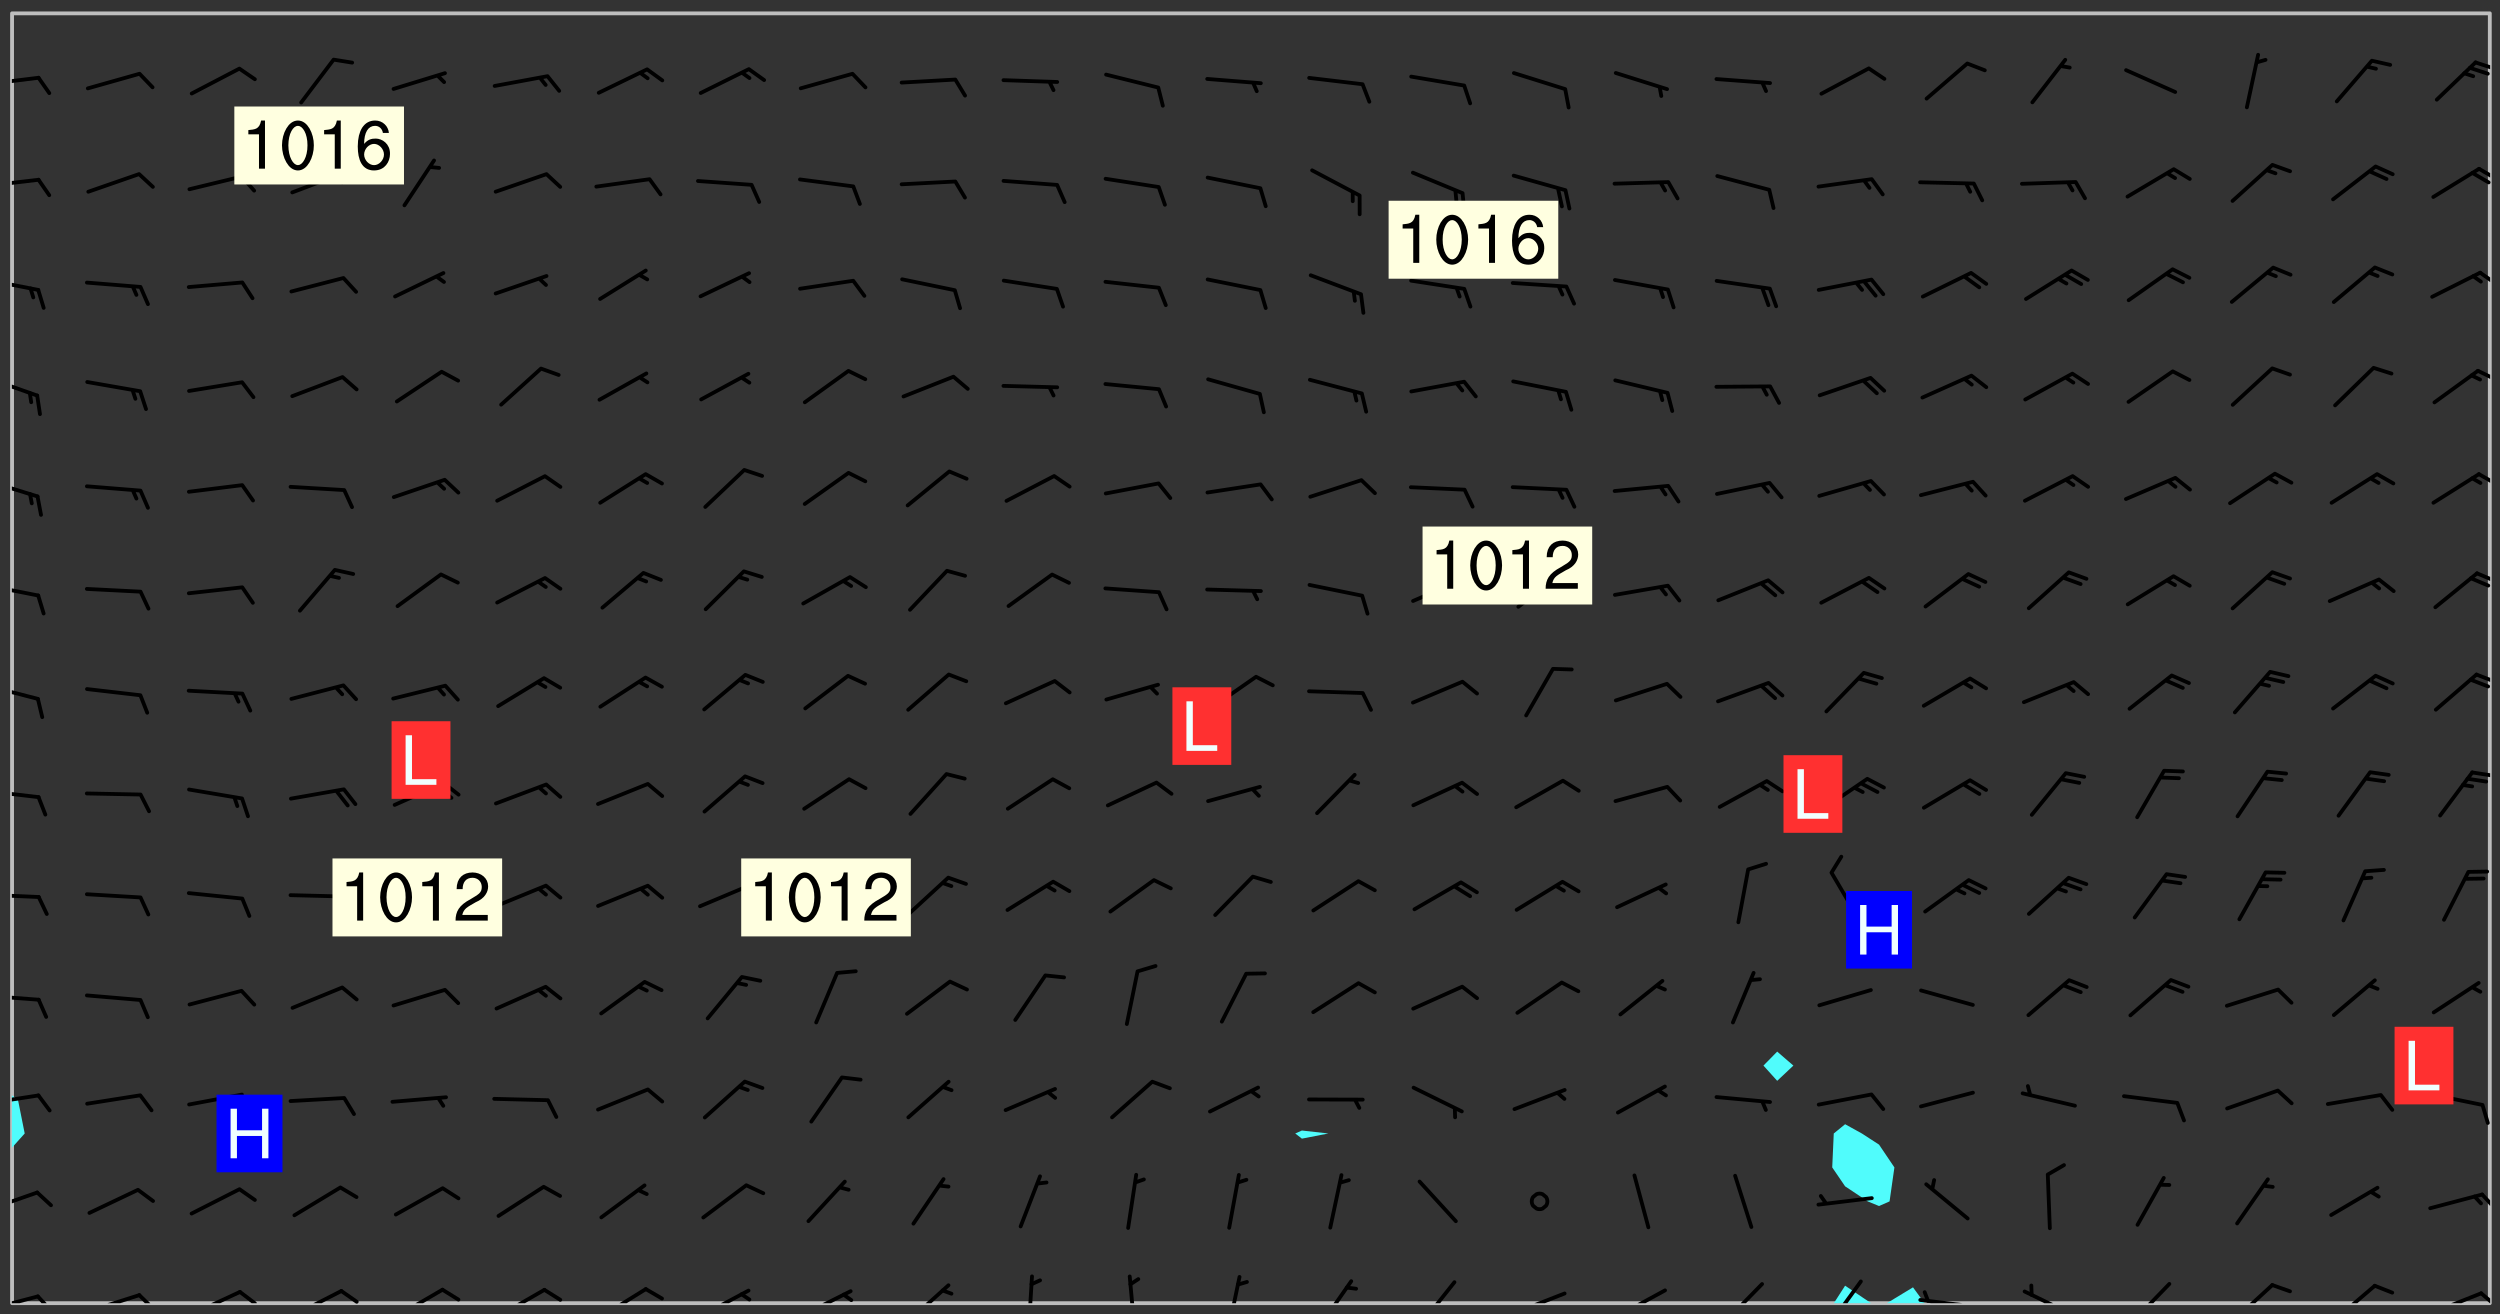 <svg xmlns="http://www.w3.org/2000/svg" role="img" xmlns:xlink="http://www.w3.org/1999/xlink" viewBox="142.45 309.95 326.84 171.84"><rect x="142.45" y="309.95" width="326.84" height="171.84" fill="#333333" stroke="none"/><defs><clipPath id="clip2"><path d="M 144 460 L 145 460 L 145 480.328 L 144 480.328 Z M 144 460"/></clipPath><clipPath id="clip3"><path d="M 144 311.672 L 145 311.672 L 145 454 L 144 454 Z M 144 311.672"/></clipPath><clipPath id="clip4"><path d="M 144 311.672 L 468 311.672 L 468 480.328 L 144 480.328 Z M 144 311.672"/></clipPath><clipPath id="clip5"><path d="M 382 478 L 388 478 L 388 480.328 L 382 480.328 Z M 382 478"/></clipPath><clipPath id="clip6"><path d="M 389 478 L 395 478 L 395 480.328 L 389 480.328 Z M 389 478"/></clipPath><clipPath id="clip7"><path d="M 467 311.672 L 468 311.672 L 468 480.328 L 467 480.328 Z M 467 311.672"/></clipPath><clipPath id="clip8"><path d="M 144 479 L 148 479 L 148 480.328 L 144 480.328 Z M 144 479"/></clipPath><clipPath id="clip9"><path d="M 147 479 L 150 479 L 150 480.328 L 147 480.328 Z M 147 479"/></clipPath><clipPath id="clip10"><path d="M 153 479 L 161 479 L 161 480.328 L 153 480.328 Z M 153 479"/></clipPath><clipPath id="clip11"><path d="M 160 479 L 163 479 L 163 480.328 L 160 480.328 Z M 160 479"/></clipPath><clipPath id="clip12"><path d="M 167 478 L 175 478 L 175 480.328 L 167 480.328 Z M 167 478"/></clipPath><clipPath id="clip13"><path d="M 173 478 L 177 478 L 177 480.328 L 173 480.328 Z M 173 478"/></clipPath><clipPath id="clip14"><path d="M 180 478 L 188 478 L 188 480.328 L 180 480.328 Z M 180 478"/></clipPath><clipPath id="clip15"><path d="M 186 478 L 190 478 L 190 480.328 L 186 480.328 Z M 186 478"/></clipPath><clipPath id="clip16"><path d="M 193 478 L 201 478 L 201 480.328 L 193 480.328 Z M 193 478"/></clipPath><clipPath id="clip17"><path d="M 200 478 L 203 478 L 203 480.328 L 200 480.328 Z M 200 478"/></clipPath><clipPath id="clip18"><path d="M 207 478 L 214 478 L 214 480.328 L 207 480.328 Z M 207 478"/></clipPath><clipPath id="clip19"><path d="M 213 478 L 216 478 L 216 480.328 L 213 480.328 Z M 213 478"/></clipPath><clipPath id="clip20"><path d="M 220 478 L 228 478 L 228 480.328 L 220 480.328 Z M 220 478"/></clipPath><clipPath id="clip21"><path d="M 233 478 L 241 478 L 241 480.328 L 233 480.328 Z M 233 478"/></clipPath><clipPath id="clip22"><path d="M 239 478 L 241 478 L 241 480.328 L 239 480.328 Z M 239 478"/></clipPath><clipPath id="clip23"><path d="M 247 478 L 254 478 L 254 480.328 L 247 480.328 Z M 247 478"/></clipPath><clipPath id="clip24"><path d="M 252 478 L 254 478 L 254 480.328 L 252 480.328 Z M 252 478"/></clipPath><clipPath id="clip25"><path d="M 260 477 L 267 477 L 267 480.328 L 260 480.328 Z M 260 477"/></clipPath><clipPath id="clip26"><path d="M 276 476 L 278 476 L 278 480.328 L 276 480.328 Z M 276 476"/></clipPath><clipPath id="clip27"><path d="M 289 476 L 292 476 L 292 480.328 L 289 480.328 Z M 289 476"/></clipPath><clipPath id="clip28"><path d="M 302 476 L 305 476 L 305 480.328 L 302 480.328 Z M 302 476"/></clipPath><clipPath id="clip29"><path d="M 314 477 L 320 477 L 320 480.328 L 314 480.328 Z M 314 477"/></clipPath><clipPath id="clip30"><path d="M 327 477 L 333 477 L 333 480.328 L 327 480.328 Z M 327 477"/></clipPath><clipPath id="clip31"><path d="M 340 478 L 348 478 L 348 480.328 L 340 480.328 Z M 340 478"/></clipPath><clipPath id="clip32"><path d="M 353 478 L 361 478 L 361 480.328 L 353 480.328 Z M 353 478"/></clipPath><clipPath id="clip33"><path d="M 353 480 L 356 480 L 356 480.328 L 353 480.328 Z M 353 480"/></clipPath><clipPath id="clip34"><path d="M 367 477 L 374 477 L 374 480.328 L 367 480.328 Z M 367 477"/></clipPath><clipPath id="clip35"><path d="M 381 477 L 386 477 L 386 480.328 L 381 480.328 Z M 381 477"/></clipPath><clipPath id="clip36"><path d="M 393 479 L 401 479 L 401 480.328 L 393 480.328 Z M 393 479"/></clipPath><clipPath id="clip37"><path d="M 393 478 L 395 478 L 395 480.328 L 393 480.328 Z M 393 478"/></clipPath><clipPath id="clip38"><path d="M 406 478 L 414 478 L 414 480.328 L 406 480.328 Z M 406 478"/></clipPath><clipPath id="clip39"><path d="M 420 477 L 427 477 L 427 480.328 L 420 480.328 Z M 420 477"/></clipPath><clipPath id="clip40"><path d="M 434 477 L 440 477 L 440 480.328 L 434 480.328 Z M 434 477"/></clipPath><clipPath id="clip41"><path d="M 447 477 L 454 477 L 454 480.328 L 447 480.328 Z M 447 477"/></clipPath><clipPath id="clip42"><path d="M 460 478 L 468 478 L 468 480.328 L 460 480.328 Z M 460 478"/></clipPath><clipPath id="clip43"><path d="M 466 478 L 468 478 L 468 480.328 L 466 480.328 Z M 466 478"/></clipPath><clipPath id="clip44"><path d="M 144 465 L 148 465 L 148 469 L 144 469 Z M 144 465"/></clipPath><clipPath id="clip45"><path d="M 466 465 L 468 465 L 468 469 L 466 469 Z M 466 465"/></clipPath><clipPath id="clip46"><path d="M 144 452 L 148 452 L 148 455 L 144 455 Z M 144 452"/></clipPath><clipPath id="clip47"><path d="M 144 439 L 148 439 L 148 441 L 144 441 Z M 144 439"/></clipPath><clipPath id="clip48"><path d="M 144 426 L 148 426 L 148 428 L 144 428 Z M 144 426"/></clipPath><clipPath id="clip49"><path d="M 144 413 L 148 413 L 148 415 L 144 415 Z M 144 413"/></clipPath><clipPath id="clip50"><path d="M 465 410 L 468 410 L 468 412 L 465 412 Z M 465 410"/></clipPath><clipPath id="clip51"><path d="M 144 399 L 148 399 L 148 402 L 144 402 Z M 144 399"/></clipPath><clipPath id="clip52"><path d="M 465 397 L 468 397 L 468 400 L 465 400 Z M 465 397"/></clipPath><clipPath id="clip53"><path d="M 144 386 L 148 386 L 148 389 L 144 389 Z M 144 386"/></clipPath><clipPath id="clip54"><path d="M 466 384 L 468 384 L 468 387 L 466 387 Z M 466 384"/></clipPath><clipPath id="clip55"><path d="M 465 385 L 468 385 L 468 387 L 465 387 Z M 465 385"/></clipPath><clipPath id="clip56"><path d="M 144 372 L 148 372 L 148 376 L 144 376 Z M 144 372"/></clipPath><clipPath id="clip57"><path d="M 466 371 L 468 371 L 468 374 L 466 374 Z M 466 371"/></clipPath><clipPath id="clip58"><path d="M 144 359 L 148 359 L 148 362 L 144 362 Z M 144 359"/></clipPath><clipPath id="clip59"><path d="M 466 358 L 468 358 L 468 360 L 466 360 Z M 466 358"/></clipPath><clipPath id="clip60"><path d="M 144 346 L 148 346 L 148 349 L 144 349 Z M 144 346"/></clipPath><clipPath id="clip61"><path d="M 466 345 L 468 345 L 468 348 L 466 348 Z M 466 345"/></clipPath><clipPath id="clip62"><path d="M 144 333 L 148 333 L 148 335 L 144 335 Z M 144 333"/></clipPath><clipPath id="clip63"><path d="M 466 331 L 468 331 L 468 334 L 466 334 Z M 466 331"/></clipPath><clipPath id="clip64"><path d="M 465 332 L 468 332 L 468 335 L 465 335 Z M 465 332"/></clipPath><clipPath id="clip65"><path d="M 144 319 L 148 319 L 148 322 L 144 322 Z M 144 319"/></clipPath><clipPath id="clip66"><path d="M 465 317 L 468 317 L 468 320 L 465 320 Z M 465 317"/></clipPath><g id="surface1124" clip-path="url(#clip1)"><path fill="#fff" fill-opacity="0" fill-rule="evenodd" d="M 0 0 L 1000 0 L 1000 1000 L 0 1000 Z M 0 0"/><path fill="#d3d3d3" fill-opacity="0" fill-rule="evenodd" d="M162.152 355.867L161.918 356.16 161.977 356.395 162.094 356.566 162.27 356.801 162.562 357.148 162.676 357.207 162.793 357.035 162.852 356.801 163.027 356.625 163.492 356.449 164.191 356.449 164.426 356.742 164.715 357.559 164.773 357.734 164.949 357.965 165.301 358.199 166 358.898 166.172 359.074 166.406 359.422 166.641 359.832 166.93 360.414 167.34 360.879 167.57 361.113 167.805 361.289 167.922 361.52 168.098 361.812 168.27 362.977 168.27 363.211 168.328 363.5 168.387 363.617 168.504 363.734 168.852 364.145 168.969 364.316 169.145 364.492 169.32 364.727 169.438 364.898 169.609 365.25 169.668 365.484 169.902 365.891 170.137 365.832 169.961 366.008 169.902 366.938 169.32 366.938 169.086 366.824 168.738 366.938 168.621 367.055 168.562 367.348 168.504 367.523 168.387 367.695 167.922 367.988 167.863 368.223 167.805 368.336 167.805 368.98 167.863 369.152 167.863 369.562 167.922 369.621 167.922 370.027 167.98 370.434 168.098 370.609 168.156 370.668 168.387 371.309 168.328 371.602 168.328 372.301 168.27 372.883 168.27 373.117 168.211 373.348 168.156 373.699 168.156 375.621 168.211 375.738 168.637 375.738 168.27 375.855 168.246 376.207 169.137 377.375 170.879 377.914 172.219 378.273 172.219 378.812 172.309 379.621 172.844 380.336 174.363 380.605 175.254 380.52 175.344 381.684 175.879 381.863 177.039 381.684 179.094 380.699 180.254 380.336 182.133 380.16 183.828 379.98 183.648 380.699 182.133 380.785 180.883 380.875 180.078 381.145 179.004 381.953 179.273 382.672 179.809 383.57 179.629 384.195 179.363 385.004 179.629 386.082 180.254 386.98 181.059 387.16 182.309 386.98 182.043 387.703 182.141 388.207 182.195 388.5 182.195 388.672 182.254 388.965 182.254 389.371 182.43 389.488 182.781 389.605 183.188 389.605 183.48 389.43 183.594 389.312 183.652 389.195 183.77 388.965 183.828 388.789 184.18 388.324 184.41 388.148 184.586 388.09 184.762 388.148 184.82 388.324 184.938 389.312 184.992 389.781 185.051 389.953 185.168 390.188 185.344 390.246 186.16 390.305 186.449 390.305 186.566 390.539 186.625 390.945 186.684 391.297 186.684 392.402 186.801 392.695 186.918 393.043 187.207 393.742 187.383 394.094 187.965 394.848 188.316 395.023 188.488 395.082 188.957 395.316 189.598 395.781 189.945 396.016 190.238 396.191 190.531 396.246 190.762 396.309 191.578 396.656 191.871 396.832 191.984 397.004 192.336 397.355 192.453 397.531 192.977 398.172 192.977 398.461 193.035 398.812 193.035 399.16 193.094 399.512 193.152 399.801 193.27 399.859 193.441 399.918 193.617 399.918 194.199 400.152 194.375 400.27 194.551 400.559 194.727 400.793 194.84 401.027 195.133 401.258 195.25 401.375 195.25 401.785 195.309 401.84 195.598 402.074 195.832 402.191 195.891 402.309 196.008 402.48 196.066 402.598 196.297 402.832 196.355 403.008 196.59 403.066 196.707 403.125 196.59 403.238 196.531 403.355 196.531 403.473 196.414 403.766 196.297 404.055 196.297 404.637 196.473 404.754 196.59 404.812 196.648 404.93 196.766 405.047 196.879 405.105 197.055 405.453 197.113 405.805 197.172 406.211 197.172 406.387 197.113 406.562 196.996 407.262 196.996 407.434 197.113 407.609 197.406 407.902 197.812 407.902 197.988 408.02 198.105 408.191 198.223 408.484 198.223 408.719 197.695 408.719 197.465 408.484 197.23 408.484 197.055 408.543 196.996 409.242 197.055 409.59 197.172 409.766 197.348 410.176 197.465 410.406 197.754 410.875 197.93 410.93 198.453 410.93 198.688 410.988 199.445 411.629 199.504 411.922 199.504 412.156 199.562 412.215 199.793 412.562 199.793 412.914 199.676 413.086 199.676 413.379 199.969 413.668 200.262 413.844 200.434 413.902 200.727 414.078 201.02 414.195 201.602 414.602 201.891 414.836 202.184 415.012 202.402 415.172 202.418 415.184 202.648 415.359 203.289 415.883 203.465 416.117 203.582 416.293 203.758 416.469 203.871 416.641 203.871 417.281 203.988 417.457 204.457 417.574 205.039 417.691 205.273 417.75 205.504 417.863 205.797 417.98 205.91 418.039 206.496 418.391 206.785 418.562 206.961 418.625 207.137 418.68 207.312 418.738 208.012 419.09 208.301 419.266 208.535 419.32 208.824 419.496 209.059 419.613 209.699 420.02 209.992 420.137 210.164 420.195 210.398 420.254 210.809 420.312 211.039 420.371 211.273 420.488 211.332 420.66 210.922 420.836 211.391 420.895 211.449 421.188 211.562 421.422 211.738 421.477 211.973 421.535 212.148 421.594 212.555 421.711 213.195 421.945 213.312 422.117 213.371 422.352 213.371 422.527 213.312 422.645 213.254 423.051 213.488 423.285 213.605 423.344 213.953 423.461 214.594 423.691 214.77 423.809 215.059 423.926 215.234 424.102 215.469 424.566 216.051 425.672 216.227 425.848 216.574 426.023 216.75 426.141 217.102 426.258 218.148 426.781 218.383 426.84 218.848 426.953 219.141 427.012 219.605 427.188 220.363 427.77 220.598 428.004 220.945 428.469 221.121 428.645 221.41 428.879 222.227 429.578 222.52 429.754 222.809 430.043 223.102 430.219 223.395 430.508 224.09 431.148 224.266 431.324 224.559 431.559 224.848 431.793 225.316 432.082 225.957 432.664 226.305 432.898 226.539 433.191 226.887 433.539 227.238 434.004 228.172 434.996 228.52 435.402 228.637 435.578 228.871 435.637 228.984 435.754 229.629 435.93 229.859 436.043 230.094 436.102 230.387 436.277 230.617 436.395 231.551 437.094 231.957 437.5 232.191 437.676 232.598 437.852 232.832 437.969 233.648 438.316 233.996 438.551 234.23 438.668 234.523 438.957 234.754 439.074 235.512 439.426 235.863 439.598 236.094 439.656 236.387 439.773 236.621 439.832 237.492 440.008 238.309 440.008 238.777 440.238 238.949 440.297 239.824 440.996 240.289 441.113 240.582 441.172 240.758 441.23 240.988 441.289 241.457 441.348 241.805 441.406 242.156 441.465 242.562 441.523 242.855 441.523 243.027 441.582 243.027 441.812 243.203 441.988 243.496 441.988 243.844 442.047 244.195 442.105 244.895 442.223 245.535 442.223 246 441.988 246.293 441.812 246.465 441.695 246.875 441.523 247.164 441.348 248.098 440.883 248.566 440.59 249.09 440.297 249.555 440.125 250.02 439.949 251.07 439.484 251.359 439.367 251.77 439.25 252.059 439.133 252.586 438.957 254.102 438.258 254.684 437.91 254.973 437.852 255.266 437.793 255.613 437.676 256.488 437.445 256.84 437.328 256.953 437.328 257.188 437.27 258.062 437.035 258.297 436.977 259.109 436.977 259.461 436.918 260.277 436.801 260.449 436.742 260.801 436.688 261.094 436.629 261.324 436.57 262.141 436.395 262.316 436.336 262.664 436.336 262.898 436.277 263.363 436.16 264.121 435.988 264.355 435.93 264.703 435.93 265.113 435.812 265.402 435.754 266.688 435.695 266.977 435.695 267.387 435.637 267.617 435.578 267.793 435.578 268.668 435.461 269.074 435.461 269.484 435.344 269.832 435.344 270.184 435.23 271.055 435.172 272.805 435.172 273.852 435.461 274.262 435.578 274.551 435.695 274.902 435.812 275.191 435.93 276.242 436.102 276.531 436.16 276.824 436.16 277.117 436.219 277.289 436.277 277.699 436.336 277.871 436.395 277.988 436.453 278.105 436.453 278.223 436.512 278.574 436.57 278.688 436.57 279.098 436.637 281.02 437.031 282.945 437.426 284.465 437.875 286.16 438.594 288.305 439.398 289.91 438.68 291.34 437.875 292.5 436.797 293.75 436.348 296.785 435.629 298.66 435.27 300.805 433.922 303.039 432.668 305.539 431.41 307.234 430.961 309.02 430.781 310.18 430.512 310.805 431.051 312.145 430.781 312.859 429.793 313.844 428.449 314.289 428.27 315.094 427.91 316.969 427.371 318.754 426.922 320.004 426.652 321.164 426.562 322.863 426.473 324.824 426.203 326.074 426.113 326.613 426.113 327.238 426.023 328.129 426.023 330.273 425.844 332.684 425.664 335.273 425.574 336.969 425.754 338.578 425.844 340.008 426.203 341.168 426.922 343.043 427.91 344.203 429.438 344.469 430.152 345.098 430.242 345.453 431.141 345.988 431.68 346.523 433.207 347.598 433.566 348.133 433.566 347.328 434.102 347.418 435.809 348.133 438.504 349.023 439.309 349.918 440.297 350.633 441.555 352.418 442.094 353.938 441.914 354.293 443.258 355.902 442.453 356.883 441.914 357.152 442.184 357.469 441.969 357.688 441.824 358.488 442.273 358.938 441.914 359.293 441.914 359.828 441.645 360.367 440.926 360.902 440.656 361.527 439.668 362.688 440.117 363.527 440.488 364.922 441.105 366.617 440.926 368.223 440.926 370.008 441.016 370.188 439.309 370.723 437.965 371.527 438.234 372.02 439.082 372.422 439.488 372.332 440.027 372.332 440.387 373.047 440.836 373.758 440.566 375.188 440.566 375.547 441.555 375.992 442.812 376.707 444.156 377.957 444.785 379.652 445.414 380.367 445.234 380.547 444.695 381.527 444.605 381.977 444.965 382.062 446.223 381.797 446.852 381.262 447.031 381.262 447.57 381.977 448.555 382.242 449.094 383.227 450.082 384.027 451.16 383.762 451.52 383.672 452.418 383.047 454.75 382.691 456.816 382.602 458.609 382.422 459.328 382.332 459.867 382.332 461.305 381.352 463.188 380.992 464.895 380.457 465.793 379.652 466.961 379.387 467.5 381.441 468.754 381.527 469.113 381.172 469.652 381.082 469.473 381.082 470.281 381.172 471.719 380.727 472.434 379.652 472.527 379.387 473.242 379.922 474.141 380.727 474.859 381.887 475.668 383.227 475.938 383.672 476.297 383.316 476.746 381.527 476.656 380.277 476.207 379.562 475.488 378.938 475.398 378.762 478.988 378.574 480.297 467.934 480.297 467.934 311.703 412.664 311.703 412.664 360.785 413.426 360.91 416.715 361.453 418.738 364.289 418.738 367.043 421.09 367.375 423.438 367.707 427.488 367.707 426.109 371.867 424.086 372.574 422.062 373.277 421.52 373.621 418.926 375.238 418.738 375.355 416.715 373.277 415.984 370.535 413.312 368.457 411.938 364.957 411.871 364.875 409.914 362.203 412.664 360.785 412.664 311.703 294.422 311.703 294.422 403.117 294.539 403.148 294.672 403.16 294.746 403.234 294.852 403.281 294.941 403.34 295.027 403.398 295.117 403.457 295.414 403.754 295.473 403.844 295.504 403.961 295.531 404.078 295.547 404.215 295.516 404.332 295.457 404.422 295.398 404.508 295.355 404.613 295.309 404.715 295.281 404.836 295.281 404.98 295.457 405.25 295.605 405.398 295.68 405.484 295.754 405.559 295.797 405.664 295.859 405.754 295.918 405.84 295.961 405.945 296.02 406.035 296.066 406.137 296.109 406.242 296.168 406.328 296.285 406.508 296.359 406.582 296.422 406.668 296.48 406.758 296.523 406.863 296.582 406.953 296.641 407.039 296.703 407.129 296.762 407.219 296.805 407.32 296.922 407.5 296.996 407.574 297.055 407.66 297.129 407.734 297.219 407.793 297.324 407.84 297.473 407.84 297.605 407.824 297.738 407.84 297.84 407.793 297.914 407.719 297.961 407.617 297.945 407.484 297.945 407.336 297.898 407.23 297.871 407.113 297.824 407.012 297.797 406.891 297.754 406.789 297.691 406.699 297.648 406.598 297.605 406.492 297.574 406.375 297.559 406.242 297.547 406.105 297.633 406.047 297.691 405.961 297.812 405.93 297.855 406.035 297.871 406.168 297.871 406.285 297.93 406.387 297.988 406.477 298.078 406.535 298.227 406.684 298.285 406.773 298.328 406.879 298.316 406.98 298.402 407.039 298.508 407.086 298.594 407.145 298.684 407.203 298.758 407.277 298.641 407.305 298.535 407.352 298.449 407.41 298.375 407.484 298.316 407.574 298.254 407.66 298.227 407.781 298.18 407.883 298.137 407.988 298.105 408.105 298.094 408.238 298.078 408.371 298.078 408.52 298.105 408.637 298.152 408.742 298.195 408.844 298.254 408.934 298.328 409.008 298.418 409.066 298.492 409.141 298.582 409.199 298.641 409.289 298.684 409.395 298.73 409.496 298.848 409.527 298.98 409.543 299.129 409.543 299.246 409.512 299.352 409.555 299.395 409.66 299.441 409.762 299.469 409.883 299.5 410 299.527 410.117 299.559 410.238 299.586 410.355 299.691 410.398 299.793 410.445 299.926 410.43 300.074 410.578 300.137 410.664 300.211 410.738 300.281 410.812 300.371 410.875 300.477 410.918 300.578 410.961 300.695 410.992 300.832 411.008 300.949 410.977 301.023 410.902 301.051 410.785 301.039 410.652 301.008 410.531 300.98 410.414 301.023 410.309 301.141 410.309 301.23 410.371 301.348 410.398 301.496 410.398 301.629 410.414 301.777 410.414 301.91 410.43 302.043 410.414 302.191 410.414 302.324 410.398 302.457 410.387 302.594 410.398 302.711 410.371 302.844 410.355 303.035 410.297 302.977 410.473 302.961 410.605 302.934 410.727 302.918 410.859 302.859 410.945 302.727 410.961 302.621 411.008 302.516 411.051 302.398 411.082 302.281 411.109 302.016 411.141 301.867 411.141 301.734 411.156 301.66 411.23 301.719 411.316 301.867 411.465 301.984 411.645 302.059 411.715 302.148 411.777 302.238 411.836 302.324 411.895 302.414 411.953 302.516 411.996 302.621 412.059 302.727 412.102 302.812 412.16 302.918 412.207 303.02 412.25 303.199 412.367 303.258 412.457 303.215 412.559 303.168 412.664 303.184 412.797 303.406 413.02 303.465 413.109 303.508 413.211 303.539 413.332 303.582 413.434 303.598 413.566 303.629 413.684 303.641 413.82 303.672 413.938 303.82 414.086 303.922 414.129 304.027 414.172 304.145 414.203 304.277 414.219 304.414 414.234 304.531 414.234 304.648 414.203 304.738 414.145 304.781 414.039 304.828 413.938 304.871 413.832 304.902 413.715 304.914 413.582 304.914 413.434 304.902 413.301 304.887 413.168 304.855 413.051 304.812 412.945 304.766 412.84 304.723 412.738 304.68 412.633 304.664 412.5 304.68 412.367 304.707 412.25 304.738 412.133 304.766 412.012 304.812 411.91 304.902 411.852 304.988 411.789 305.062 411.715 305.152 411.656 305.375 411.434 305.434 411.348 305.508 411.273 305.625 411.094 305.684 411.008 305.684 410.859 305.609 410.785 305.508 410.738 305.402 410.695 305.301 410.652 305.242 410.562 305.195 410.457 305.168 410.34 305.258 410.281 305.375 410.25 305.477 410.207 305.656 410.09 305.805 409.941 305.816 409.809 305.805 409.703 305.715 409.645 305.582 409.66 305.434 409.66 305.301 409.676 305.168 409.66 305.047 409.629 304.961 409.57 304.887 409.496 304.828 409.406 304.766 409.32 304.648 409.141 304.59 409.055 304.621 408.934 304.707 408.875 304.828 408.844 304.887 408.758 304.887 408.637 304.855 408.52 304.797 408.43 304.738 408.344 304.691 408.238 304.664 408.121 304.648 407.988 304.707 407.898 304.781 407.824 304.871 407.766 304.988 407.586 305.062 407.512 305.121 407.426 305.27 407.277 305.391 407.246 305.523 407.23 305.656 407.246 305.73 407.32 305.773 407.426 305.789 407.559 305.758 407.676 305.641 407.707 305.508 407.719 305.359 407.867 305.316 407.973 305.27 408.074 305.242 408.195 305.211 408.312 305.211 408.461 305.242 408.578 305.285 408.684 305.344 408.773 305.418 408.844 305.492 408.918 305.609 408.949 305.73 408.977 305.848 408.949 305.98 408.934 306.098 408.934 306.188 408.992 306.262 409.066 306.309 409.172 306.367 409.258 306.469 409.305 306.602 409.32 306.707 409.363 306.793 409.422 306.781 409.527 306.707 409.602 306.527 409.719 306.469 409.809 306.379 409.867 306.309 409.941 306.234 410.016 306.172 410.105 306.145 410.223 306.129 410.355 306.145 410.488 306.129 410.621 306.129 410.77 306.145 410.902 306.172 411.02 306.203 411.141 306.277 411.215 306.367 411.273 306.453 411.332 306.543 411.391 306.66 411.422 306.66 411.508 306.559 411.555 306.469 411.613 306.203 411.645 306.086 411.672 305.938 411.672 305.832 411.715 305.73 411.762 305.672 411.852 305.609 412.086 305.598 412.219 305.566 412.34 305.551 412.473 305.551 412.766 305.539 412.898 305.551 413.035 305.566 413.168 305.699 413.184 305.832 413.195 305.953 413.227 306.039 413.285 306.113 413.359 306.16 413.465 306.203 413.566 306.219 413.699 306.219 414.145 306.203 414.277 306.203 414.723 306.234 414.988 306.262 415.105 306.277 415.238 306.309 415.355 306.395 415.566 306.426 415.832 306.426 415.98 306.395 416.098 306.367 416.215 306.336 416.336 306.309 416.453 306.277 416.57 306.246 416.691 306.234 416.824 306.219 416.957 306.309 417.016 306.426 416.984 306.527 417 306.574 417.105 306.543 417.371 306.543 417.812 306.5 417.918 306.453 418.023 306.41 418.125 306.367 418.23 306.309 418.316 306.277 418.438 306.234 418.555 306.203 418.672 306.188 418.805 306.203 418.938 306.262 419.027 306.367 419.074 306.453 419.133 306.512 419.219 306.5 419.355 306.469 419.473 306.426 419.574 306.426 420.02 306.41 420.152 306.41 420.301 306.379 420.418 306.336 420.523 306.309 420.641 306.262 420.746 306.219 420.848 306.188 420.969 306.16 421.086 306.129 421.219 306.098 421.336 306.07 421.453 306.027 421.559 305.996 421.676 305.965 421.797 305.953 421.93 305.938 422.062 305.938 422.359 305.965 422.477 305.965 422.625 306.012 423.023 306.039 423.141 306.098 423.23 306.219 423.262 306.367 423.262 306.5 423.246 306.559 423.336 306.559 423.453 306.5 423.543 306.41 423.602 306.309 423.645 306.203 423.691 306.113 423.75 306.027 423.809 305.891 423.824 305.773 423.793 305.641 423.777 305.539 423.824 305.477 423.91 305.465 424.047 305.449 424.18 305.418 424.297 305.391 424.414 305.375 424.547 305.344 424.668 305.344 424.965 305.359 425.098 305.391 425.215 305.391 425.363 305.402 425.496 305.402 425.645 305.375 425.762 305.328 425.863 305.301 425.984 305.27 426.102 305.211 426.191 305.137 426.266 305.035 426.309 304.93 426.355 304.812 426.383 304.691 426.414 304.59 426.367 304.648 426.281 304.754 426.234 304.781 426.117 304.812 426 304.84 425.879 304.871 425.762 304.871 425.613 304.887 425.48 304.855 425.363 304.812 425.258 304.707 425.273 304.633 425.348 304.531 425.391 304.441 425.453 304.367 425.527 304.324 425.629 304.309 425.762 304.277 425.879 304.25 426 304.219 426.117 304.191 426.234 304.16 426.355 304.133 426.473 304.102 426.59 304.059 426.695 303.969 426.754 303.879 426.754 303.762 426.723 303.73 426.637 303.746 426.5 303.715 426.383 303.715 426.234 303.703 426.102 303.703 425.953 303.641 425.719 303.613 425.598 303.57 425.496 303.523 425.391 303.465 425.305 303.406 425.215 303.363 425.109 303.301 425.023 303.152 424.875 303.082 424.801 302.977 424.754 302.871 424.711 302.77 424.668 302.473 424.371 302.383 424.297 302.297 424.238 302.191 424.195 302.102 424.133 302.016 424.074 301.91 424.031 301.82 423.973 301.734 423.91 301.66 423.84 301.555 423.793 301.469 423.734 301.363 423.691 301.273 423.629 301.172 423.586 301.066 423.543 300.98 423.484 300.875 423.438 300.77 423.395 300.668 423.348 300.578 423.289 300.477 423.246 300.371 423.203 300.281 423.141 300.164 423.113 300.031 423.098 299.898 423.113 299.75 423.113 299.617 423.129 299.5 423.098 299.41 423.039 299.336 422.965 299.246 422.906 299.145 422.859 298.996 422.859 298.875 422.832 298.773 422.789 298.699 422.715 298.582 422.535 298.492 422.477 298.391 422.434 298.301 422.371 298.195 422.328 298.105 422.27 298.02 422.211 297.914 422.164 297.855 422.078 297.797 421.988 297.754 421.883 297.707 421.781 297.633 421.707 297.547 421.648 297.473 421.574 297.383 421.516 297.16 421.293 297.117 421.188 297.086 420.922 297.191 420.879 297.336 420.879 297.441 420.922 297.516 420.996 297.605 421.055 297.691 421.113 297.797 421.16 297.887 421.219 298.035 421.367 298.105 421.441 298.254 421.59 298.316 421.676 298.391 421.75 298.477 421.809 298.551 421.883 298.641 421.945 298.73 422.004 298.816 422.062 299.086 422.238 299.188 422.285 299.293 422.328 299.395 422.371 299.441 422.297 299.5 422.211 299.574 422.137 299.645 422.062 299.75 422.105 299.824 422.18 299.883 422.27 299.926 422.371 299.973 422.477 300.016 422.582 300.137 422.609 300.254 422.582 300.328 422.492 300.371 422.387 300.43 422.297 300.504 422.223 300.609 422.18 300.727 422.152 300.859 422.164 300.949 422.223 301.098 422.371 301.156 422.461 301.199 422.566 301.246 422.668 301.289 422.773 301.332 422.875 301.438 422.922 301.543 422.965 301.676 422.98 301.762 422.922 301.82 422.832 301.895 422.758 302 422.715 302.117 422.742 302.223 422.789 302.324 422.832 302.43 422.875 302.531 422.922 302.711 423.039 302.711 423.156 302.695 423.289 302.711 423.422 302.727 423.559 302.785 423.645 302.887 423.691 303.008 423.719 303.125 423.75 303.273 423.75 303.391 423.719 303.449 423.629 303.629 423.512 303.688 423.422 303.762 423.348 303.82 423.262 303.938 423.082 304.117 422.965 304.234 422.996 304.324 423.055 304.367 423.129 304.352 423.262 304.352 423.379 304.441 423.438 304.59 423.438 304.723 423.422 304.855 423.41 305.121 423.379 305.227 423.336 305.344 423.305 305.465 423.277 305.539 423.203 305.609 423.129 305.672 423.039 305.656 422.934 305.609 422.832 305.508 422.789 305.402 422.773 305.285 422.801 305.02 422.832 304.871 422.832 304.797 422.758 304.707 422.699 304.59 422.668 304.473 422.641 304.34 422.625 304.191 422.625 304.059 422.641 303.762 422.641 303.656 422.594 303.508 422.445 303.465 422.344 303.406 422.254 303.629 422.031 303.715 421.973 303.82 421.93 303.938 421.898 304.07 421.883 304.203 421.898 304.34 421.914 304.441 421.957 304.574 421.945 304.664 421.883 304.766 421.84 304.828 421.75 304.781 421.648 304.691 421.59 304.574 421.559 304.473 421.516 304.414 421.426 304.352 421.336 304.352 421.219 304.367 421.086 304.473 421.039 304.547 420.969 304.547 420.848 304.457 420.789 304.426 420.672 304.516 420.613 304.59 420.539 304.633 420.434 304.691 420.344 304.738 420.242 304.754 420.109 304.754 419.961 304.707 419.855 304.664 419.754 304.574 419.695 304.441 419.68 304.34 419.637 304.203 419.621 304.086 419.59 303.641 419.59 303.508 419.574 303.375 419.562 303.242 419.547 303.125 419.516 302.977 419.516 302.844 419.5 302.711 419.488 302.445 419.457 302.324 419.414 302.238 419.355 302.164 419.281 302.164 419.133 302.176 419 302.281 418.953 302.383 418.91 302.516 418.895 302.668 418.895 302.801 418.879 303.094 418.879 303.215 418.91 303.316 418.953 303.406 419.012 303.641 419.074 303.762 419.027 303.852 418.969 303.953 418.926 304.086 418.91 304.191 418.953 304.293 419 304.426 419.012 304.547 418.984 304.691 418.984 304.812 418.953 304.93 418.926 305.035 418.879 305.109 418.805 305.195 418.746 305.344 418.598 305.402 418.512 305.449 418.406 305.477 418.289 305.492 418.184 305.391 418.141 305.301 418.082 305.184 418.051 305.078 418.008 304.988 417.945 304.914 417.859 304.84 417.785 304.738 417.742 304.633 417.695 304.531 417.652 304.473 417.562 304.426 417.461 304.34 417.25 304.277 417.164 304.219 417.074 304.145 417 304.059 416.941 303.789 416.941 303.672 416.973 303.582 417.031 303.48 417.074 303.348 417.09 303.242 417.074 303.215 416.957 303.152 416.867 303.035 416.836 302.934 416.793 302.785 416.645 302.754 416.527 302.738 416.422 302.812 416.348 302.992 416.23 303.109 416.203 303.227 416.172 303.363 416.188 303.465 416.23 303.57 416.273 303.672 416.32 303.777 416.363 303.895 416.395 304.027 416.41 304.145 416.438 304.277 416.453 304.383 416.438 304.473 416.379 304.398 416.305 304.293 416.262 304.219 416.188 304.145 416.098 303.996 415.949 303.91 415.891 303.82 415.832 303.746 415.758 303.656 415.699 303.555 415.652 303.434 415.625 303.332 415.578 303.227 415.535 303.109 415.504 303.008 415.461 302.887 415.43 302.738 415.43 302.621 415.461 302.516 415.504 302.43 415.566 302.25 415.684 302.164 415.742 302.074 415.801 301.969 415.848 301.883 415.906 301.777 415.949 301.676 415.992 301.57 416.039 301.496 416.113 301.438 416.203 301.379 416.289 301.332 416.395 301.273 416.48 301.199 416.555 301.066 416.543 300.949 416.512 300.832 416.512 300.758 416.586 300.668 416.645 300.594 416.719 300.504 416.777 300.418 416.836 300.312 416.883 300.211 416.926 300.074 416.941 299.973 416.898 299.824 416.75 299.719 416.703 299.633 416.703 299.527 416.75 299.426 416.793 299.305 416.824 299.188 416.793 299.113 416.719 299.113 416.602 299.145 416.48 299.219 416.41 299.277 416.32 299.352 416.246 299.469 416.215 299.574 416.172 299.867 416.172 300 416.156 300.137 416.141 300.238 416.098 300.328 416.039 300.43 415.992 300.52 415.934 300.652 415.922 300.742 415.98 300.875 415.992 300.965 415.934 301.051 415.875 301.156 415.832 301.246 415.773 301.332 415.711 301.422 415.652 301.57 415.504 301.629 415.418 301.688 415.328 301.793 415.285 301.926 415.27 302.043 415.297 302.164 415.328 302.223 415.27 302.281 415.18 302.312 414.914 302.34 414.797 302.445 414.809 302.578 414.824 302.68 414.781 302.77 414.723 302.828 414.633 302.902 414.559 302.961 414.469 303.008 414.367 303.02 414.234 303.008 414.102 302.961 413.996 302.812 413.848 302.754 413.758 302.695 413.672 302.652 413.566 302.652 413.121 302.668 412.988 302.668 412.84 302.68 412.707 302.621 412.648 302.531 412.707 302.43 412.664 302.25 412.547 302.164 412.488 302.102 412.398 302.043 412.309 301.969 412.234 301.883 412.176 301.762 412.207 301.66 412.219 301.555 412.266 301.469 412.324 301.363 412.367 301.215 412.516 301.125 412.574 301.039 412.633 300.949 412.695 300.844 412.738 300.711 412.754 300.711 412.633 300.816 412.59 300.934 412.559 301.008 412.488 301.051 412.383 301.051 412.234 301.023 412.117 300.875 411.969 300.742 411.953 300.594 411.953 300.477 411.984 300.371 412.027 300.27 412.07 300.18 412.133 300.062 412.16 299.988 412.086 300 411.953 299.957 411.852 299.914 411.746 299.824 411.688 299.707 411.715 299.586 411.746 299.469 411.777 299.367 411.82 299.246 411.852 299.145 411.895 299.039 411.938 298.949 411.996 298.848 412.012 298.848 411.895 298.863 411.762 298.805 411.672 298.73 411.715 298.582 411.863 298.523 411.953 298.449 412.027 298.402 412.133 298.359 412.234 298.285 412.309 298.227 412.398 298.152 412.473 298.094 412.559 298.02 412.633 297.93 412.695 297.855 412.766 297.781 412.84 297.68 412.855 297.547 412.871 297.441 412.828 297.441 412.707 297.59 412.559 297.633 412.457 297.691 412.367 297.738 412.266 297.781 412.16 297.84 412.07 297.871 411.953 297.914 411.852 297.945 411.73 297.973 411.613 298.02 411.508 298.062 411.406 298.105 411.301 298.18 411.23 298.27 411.168 298.359 411.109 298.461 411.066 298.758 411.066 299.023 411.035 299.129 410.992 299.055 410.918 298.938 410.887 298.832 410.844 298.742 410.785 298.641 410.738 298.551 410.68 298.449 410.637 298.344 410.594 298.254 410.531 298.168 410.473 298.062 410.43 297.961 410.387 297.84 410.355 297.723 410.324 297.621 410.281 297.5 410.25 297.398 410.207 297.309 410.148 297.266 410.043 297.25 409.91 297.352 409.867 297.484 409.852 297.621 409.867 297.754 409.852 297.855 409.809 297.914 409.719 297.93 409.613 297.84 409.555 297.766 409.48 297.664 409.438 297.574 409.379 297.426 409.23 297.383 409.125 297.367 408.992 297.367 408.699 297.309 408.609 297.219 408.551 297.145 408.477 297.102 408.371 297.07 408.254 297.012 408.164 296.938 408.09 296.82 408.062 296.746 407.988 296.656 407.93 296.566 407.867 296.48 407.809 296.406 407.734 296.348 407.648 296.301 407.543 296.215 407.484 296.066 407.336 295.871 407.277 295.738 407.293 295.637 407.336 295.562 407.41 295.516 407.512 295.473 407.617 295.414 407.707 295.355 407.793 295.059 408.09 294.969 408.148 294.883 408.148 294.82 408.062 294.777 407.957 294.809 407.84 294.867 407.75 294.895 407.633 294.883 407.5 294.793 407.438 294.688 407.484 294.57 407.512 294.453 407.543 294.184 407.719 294.082 407.766 293.965 407.793 293.859 407.84 293.77 407.898 293.668 407.941 293.609 407.855 293.562 407.75 293.578 407.617 293.625 407.512 293.695 407.438 293.77 407.367 293.828 407.277 293.828 407.129 293.785 407.023 293.547 407.023 293.445 407.07 293.414 407.188 293.387 407.305 293.355 407.426 293.281 407.469 293.148 407.484 293.074 407.438 293.031 407.336 292.988 407.23 292.941 407.129 292.898 407.023 292.777 407.055 292.676 407.098 292.543 407.113 292.426 407.145 292.32 407.188 292.23 407.246 292.129 407.293 292.008 407.32 291.875 407.336 291.773 407.293 291.715 407.203 291.668 407.098 291.625 406.996 291.582 406.891 291.582 406.773 291.641 406.684 291.727 406.625 291.906 406.508 292.008 406.461 292.113 406.418 292.219 406.359 292.32 406.316 292.41 406.254 292.512 406.211 292.617 406.152 292.719 406.105 292.809 406.047 292.914 406.004 293.016 405.961 293.105 405.898 293.207 405.855 293.344 405.84 293.461 405.871 293.562 405.914 293.684 405.945 293.785 405.988 293.891 406.035 293.992 406.078 294.098 406.121 294.199 406.168 294.305 406.211 294.406 406.254 294.512 406.301 294.598 406.359 294.703 406.402 294.82 406.434 294.926 406.477 295.027 406.523 295.117 406.582 295.223 406.625 295.324 406.668 295.43 406.715 295.547 406.742 295.648 406.789 295.77 406.816 295.918 406.816 296.004 406.758 296.02 406.656 296.078 406.566 296.051 406.449 295.977 406.375 295.859 406.195 295.785 406.121 295.695 406.047 295.516 405.93 295.43 405.871 295.324 405.828 295.223 405.781 294.953 405.605 294.895 405.516 294.82 405.441 294.762 405.352 294.719 405.25 294.688 405.133 294.672 404.996 294.672 404.434 294.66 404.301 294.645 404.168 294.613 404.051 294.598 403.918 294.586 403.785 294.555 403.664 294.332 403.441 294.273 403.355 294.258 403.25 294.289 403.133 294.422 403.117 294.422 311.703 172.992 311.703 172.992 313.156 172.934 313.391 172.582 314.441 172.41 314.965 172.293 315.312 172.117 315.723 172 315.895 171.766 316.188 171.535 316.246 171.184 316.246 171.066 316.305 170.836 316.711 170.836 317.004 170.953 317.18 171.184 317.41 171.301 317.645 171.941 318.402 172.234 318.867 172.41 319.102 172.641 319.453 172.875 319.801 173.516 320.617 173.691 321.082 173.863 321.492 173.98 322.188 174.156 322.656 174.273 324.055 174.332 324.52 174.332 325.395 174.449 326.441 174.449 331.223 174.391 331.688 174.039 332.969 173.863 333.492 173.75 333.902 173.398 334.832 172.934 336 172.699 336.582 172.582 336.758 172.41 337.105 172.234 337.512 171.883 338.328 171.824 338.621 171.711 338.914 171.594 339.203 171.535 339.379 171.418 340.254 171.359 340.66 171.301 340.777 171.242 340.953 171.184 341.125 170.953 341.652 170.836 341.824 170.836 342.059 170.719 342.293 170.66 342.465 170.484 343.051 170.484 343.34 170.426 343.516 170.426 343.809 170.367 343.922 170.309 344.449 170.309 344.621 170.254 344.855 170.254 347.477 170.078 348.293 169.961 348.469 169.785 348.703 169.668 348.875 169.555 349.109 168.969 350.043 168.738 350.332 168.445 350.797 168.27 351.031 167.98 351.383 167.629 352.082 167.516 352.312 167.34 352.723 167.164 352.953 166.758 353.48 165.941 354.18 165.648 354.352 165.359 354.586 165.184 354.703 165.008 354.879 164.484 355.285 163.957 355.461 163.785 355.637 163.551 355.691 162.91 355.867 162.152 355.867M174.363 386.891L173.289 387.34 173.648 388.234 174.898 387.52 175.344 386.98 174.363 386.891"/><path fill="#d3d3d3" fill-opacity="0" fill-rule="evenodd" d="M201.508 416.598L200.613 416.598 201.062 417.227 202.043 417.586 202.848 417.496 203.293 416.508 203.117 416.598 202.402 416.242 201.508 416.598M356.129 475.668L356.07 475.145 356.07 474.852 356.184 474.559 356.242 474.328 356.711 473.859 356.824 473.859 356.941 473.746 357.059 473.688 357.234 473.688 357.469 473.629 357.816 473.629 358.051 473.688 358.168 473.746 358.398 473.918 358.457 474.094 358.574 474.676 358.574 474.969 358.457 475.145 358.285 475.434 358.109 475.609 357.582 476.133 357.352 476.367 357.234 476.426 357.059 476.426 356.941 476.367 356.535 476.074 356.359 475.957 356.242 475.898 356.184 475.785 356.129 475.668M362.77 464.711L362.711 464.539 362.711 463.43 362.77 463.258 362.945 463.199 363.117 463.141 363.293 463.141 363.527 463.082 363.645 463.141 363.703 463.84 363.645 464.012 363.527 464.188 363.41 464.246 363.176 464.77 363.062 464.828 362.828 464.828 362.77 464.711M372.383 450.32L372.266 450.145 372.266 449.445 372.559 448.57 372.676 448.398 372.852 448.047 372.965 447.816 373.082 447.523 373.434 446.766 373.551 446.535 373.723 446.301 373.898 446.301 374.016 446.242 374.656 446.242 374.773 446.301 375.008 446.535 375.18 446.648 375.531 446.941 375.648 447.059 375.762 447.234 375.762 447.348 375.879 447.406 375.996 447.523 375.996 448.223 375.938 448.398 375.938 448.629 375.879 448.805 375.531 449.855 375.414 450.086 375.297 450.32 375.18 450.379 374.949 450.613 374.309 450.902 373.434 450.902 373.023 450.785 372.383 450.32"/><path fill="none" stroke="#bebebe" stroke-linecap="round" stroke-linejoin="round" stroke-miterlimit="10" stroke-width=".5" d="M 431.957 354.305 L 108.027 354.305 L 108.027 185.68 L 431.957 185.68 L 431.957 354.305" transform="matrix(1 0 0 -1 36 666)"/><g clip-path="url(#clip2)"><path fill="#fff" fill-opacity="0" fill-rule="evenodd" d="M 144 475.891 L 144 480.328 L 144.004 480.328 L 144 480.328 L 144 460.012 L 144 475.891"/></g><g clip-path="url(#clip3)"><path fill="#fff" fill-opacity="0" fill-rule="evenodd" d="M 144 449.262 L 144 453.156 L 144 311.672 L 144.004 311.672 L 144 311.672 L 144 449.262"/></g><path fill="#50fcfc" fill-rule="evenodd" d="M 144 453.156 L 144 460.012 L 144.004 460.008 L 144.004 453.16 L 144 453.156"/><g clip-path="url(#clip4)"><path fill="#fff" fill-opacity="0" fill-rule="evenodd" d="M 144.004 480.328 L 144.004 460.008 L 145.68 458.137 L 144.793 453.699 L 144.004 453.16 L 144.004 311.672 L 312.656 311.672 L 312.656 457.75 L 311.785 458.137 L 312.656 458.812 L 316.117 458.137 L 312.656 457.75 L 312.656 311.672 L 374.793 311.672 L 374.793 447.43 L 372.996 449.262 L 374.793 451.254 L 376.91 449.262 L 374.793 447.43 L 374.793 311.672 L 383.672 311.672 L 383.672 456.926 L 382.188 458.137 L 381.988 462.574 L 383.672 465.047 L 386.629 467.016 L 388.109 467.621 L 389.484 467.016 L 390.117 462.574 L 388.109 459.594 L 385.863 458.137 L 383.672 456.926 L 383.672 311.672 L 467.996 311.672 L 467.996 480.328 L 394.062 480.328 L 392.547 478.25 L 389.125 480.328 L 387.074 480.328 L 383.672 478.035 L 382.195 480.328 L 144.004 480.328"/></g><path fill="#50fcfc" fill-rule="evenodd" d="M145.68 458.137L144.004 460.008 144.004 453.16 144.793 453.699 145.68 458.137M312.656 458.812L311.785 458.137 312.656 457.75 316.117 458.137 312.656 458.812M374.793 451.254L372.996 449.262 374.793 447.43 376.91 449.262 374.793 451.254M383.672 465.047L381.988 462.574 382.188 458.137 383.672 456.926 385.863 458.137 388.109 459.594 390.117 462.574 389.484 467.016 388.109 467.621 386.629 467.016 383.672 465.047"/><g clip-path="url(#clip5)"><path fill="#50fcfc" fill-rule="evenodd" d="M 382.195 480.328 L 383.672 478.035 L 387.074 480.328 L 382.195 480.328"/></g><g clip-path="url(#clip6)"><path fill="#50fcfc" fill-rule="evenodd" d="M 389.125 480.328 L 392.547 478.25 L 394.062 480.328 L 389.125 480.328"/></g><g clip-path="url(#clip7)"><path fill="#fff" fill-opacity="0" fill-rule="evenodd" d="M 467.996 480.328 L 468 480.328 L 468 311.672 L 467.996 311.672 L 468 311.672 L 468 480.328 L 467.996 480.328"/></g><g clip-path="url(#clip8)"><path fill="none" stroke="#000" stroke-linecap="round" stroke-linejoin="round" stroke-miterlimit="10" stroke-width=".5" d="M 111.398 186.562 L 104.602 184.777" transform="matrix(1 0 0 -1 36 666)"/></g><g clip-path="url(#clip9)"><path fill="none" stroke="#000" stroke-linecap="round" stroke-linejoin="round" stroke-miterlimit="10" stroke-width=".5" d="M 111.398 186.562 L 113.062 184.762" transform="matrix(1 0 0 -1 36 666)"/></g><g clip-path="url(#clip10)"><path fill="none" stroke="#000" stroke-linecap="round" stroke-linejoin="round" stroke-miterlimit="10" stroke-width=".5" d="M 124.664 186.73 L 117.965 184.613" transform="matrix(1 0 0 -1 36 666)"/></g><g clip-path="url(#clip11)"><path fill="none" stroke="#000" stroke-linecap="round" stroke-linejoin="round" stroke-miterlimit="10" stroke-width=".5" d="M 124.664 186.73 L 126.418 185.012" transform="matrix(1 0 0 -1 36 666)"/></g><g clip-path="url(#clip12)"><path fill="none" stroke="#000" stroke-linecap="round" stroke-linejoin="round" stroke-miterlimit="10" stroke-width=".5" d="M 137.82 187.148 L 131.441 184.195" transform="matrix(1 0 0 -1 36 666)"/></g><g clip-path="url(#clip13)"><path fill="none" stroke="#000" stroke-linecap="round" stroke-linejoin="round" stroke-miterlimit="10" stroke-width=".5" d="M 137.82 187.148 L 139.773 185.664" transform="matrix(1 0 0 -1 36 666)"/></g><g clip-path="url(#clip14)"><path fill="none" stroke="#000" stroke-linecap="round" stroke-linejoin="round" stroke-miterlimit="10" stroke-width=".5" d="M 151.074 187.27 L 144.816 184.074" transform="matrix(1 0 0 -1 36 666)"/></g><g clip-path="url(#clip15)"><path fill="none" stroke="#000" stroke-linecap="round" stroke-linejoin="round" stroke-miterlimit="10" stroke-width=".5" d="M 151.074 187.27 L 153.086 185.863" transform="matrix(1 0 0 -1 36 666)"/></g><g clip-path="url(#clip16)"><path fill="none" stroke="#000" stroke-linecap="round" stroke-linejoin="round" stroke-miterlimit="10" stroke-width=".5" d="M 164.297 187.438 L 158.223 183.906" transform="matrix(1 0 0 -1 36 666)"/></g><g clip-path="url(#clip17)"><path fill="none" stroke="#000" stroke-linecap="round" stroke-linejoin="round" stroke-miterlimit="10" stroke-width=".5" d="M 164.297 187.438 L 166.383 186.145" transform="matrix(1 0 0 -1 36 666)"/></g><g clip-path="url(#clip18)"><path fill="none" stroke="#000" stroke-linecap="round" stroke-linejoin="round" stroke-miterlimit="10" stroke-width=".5" d="M 177.621 187.422 L 171.527 183.922" transform="matrix(1 0 0 -1 36 666)"/></g><g clip-path="url(#clip19)"><path fill="none" stroke="#000" stroke-linecap="round" stroke-linejoin="round" stroke-miterlimit="10" stroke-width=".5" d="M 177.621 187.422 L 179.699 186.117" transform="matrix(1 0 0 -1 36 666)"/></g><g clip-path="url(#clip20)"><path fill="none" stroke="#000" stroke-linecap="round" stroke-linejoin="round" stroke-miterlimit="10" stroke-width=".5" d="M 190.879 187.52 L 184.902 183.82" transform="matrix(1 0 0 -1 36 666)"/></g><path fill="none" stroke="#000" stroke-linecap="round" stroke-linejoin="round" stroke-miterlimit="10" stroke-width=".5" d="M 190.879 187.52 L 192.996 186.285" transform="matrix(1 0 0 -1 36 666)"/><g clip-path="url(#clip21)"><path fill="none" stroke="#000" stroke-linecap="round" stroke-linejoin="round" stroke-miterlimit="10" stroke-width=".5" d="M 204.309 187.324 L 198.105 184.02" transform="matrix(1 0 0 -1 36 666)"/></g><g clip-path="url(#clip22)"><path fill="none" stroke="#000" stroke-linecap="round" stroke-linejoin="round" stroke-miterlimit="10" stroke-width=".5" d="M 203.402 186.844 L 204.422 186.156" transform="matrix(1 0 0 -1 36 666)"/></g><g clip-path="url(#clip23)"><path fill="none" stroke="#000" stroke-linecap="round" stroke-linejoin="round" stroke-miterlimit="10" stroke-width=".5" d="M 217.66 187.246 L 211.379 184.094" transform="matrix(1 0 0 -1 36 666)"/></g><g clip-path="url(#clip24)"><path fill="none" stroke="#000" stroke-linecap="round" stroke-linejoin="round" stroke-miterlimit="10" stroke-width=".5" d="M 216.746 186.789 L 217.746 186.078" transform="matrix(1 0 0 -1 36 666)"/></g><g clip-path="url(#clip25)"><path fill="none" stroke="#000" stroke-linecap="round" stroke-linejoin="round" stroke-miterlimit="10" stroke-width=".5" d="M 230.449 188.02 L 225.223 183.32" transform="matrix(1 0 0 -1 36 666)"/></g><path fill="none" stroke="#000" stroke-linecap="round" stroke-linejoin="round" stroke-miterlimit="10" stroke-width=".5" d="M 229.688 187.336 L 230.84 186.918" transform="matrix(1 0 0 -1 36 666)"/><g clip-path="url(#clip26)"><path fill="none" stroke="#000" stroke-linecap="round" stroke-linejoin="round" stroke-miterlimit="10" stroke-width=".5" d="M 241.371 189.18 L 240.934 182.164" transform="matrix(1 0 0 -1 36 666)"/></g><path fill="none" stroke="#000" stroke-linecap="round" stroke-linejoin="round" stroke-miterlimit="10" stroke-width=".5" d="M 241.305 188.156 L 242.422 188.664" transform="matrix(1 0 0 -1 36 666)"/><g clip-path="url(#clip27)"><path fill="none" stroke="#000" stroke-linecap="round" stroke-linejoin="round" stroke-miterlimit="10" stroke-width=".5" d="M 254.145 189.172 L 254.785 182.172" transform="matrix(1 0 0 -1 36 666)"/></g><path fill="none" stroke="#000" stroke-linecap="round" stroke-linejoin="round" stroke-miterlimit="10" stroke-width=".5" d="M 254.238 188.152 L 255.266 188.824" transform="matrix(1 0 0 -1 36 666)"/><g clip-path="url(#clip28)"><path fill="none" stroke="#000" stroke-linecap="round" stroke-linejoin="round" stroke-miterlimit="10" stroke-width=".5" d="M 268.5 189.109 L 267.062 182.23" transform="matrix(1 0 0 -1 36 666)"/></g><path fill="none" stroke="#000" stroke-linecap="round" stroke-linejoin="round" stroke-miterlimit="10" stroke-width=".5" d="M 268.293 188.109 L 269.469 188.453" transform="matrix(1 0 0 -1 36 666)"/><g clip-path="url(#clip29)"><path fill="none" stroke="#000" stroke-linecap="round" stroke-linejoin="round" stroke-miterlimit="10" stroke-width=".5" d="M 283.105 188.551 L 279.086 182.789" transform="matrix(1 0 0 -1 36 666)"/></g><path fill="none" stroke="#000" stroke-linecap="round" stroke-linejoin="round" stroke-miterlimit="10" stroke-width=".5" d="M 282.523 187.715 L 283.738 187.566" transform="matrix(1 0 0 -1 36 666)"/><g clip-path="url(#clip30)"><path fill="none" stroke="#000" stroke-linecap="round" stroke-linejoin="round" stroke-miterlimit="10" stroke-width=".5" d="M 296.598 188.422 L 292.223 182.922" transform="matrix(1 0 0 -1 36 666)"/></g><g clip-path="url(#clip31)"><path fill="none" stroke="#000" stroke-linecap="round" stroke-linejoin="round" stroke-miterlimit="10" stroke-width=".5" d="M 304.453 184.398 L 311 186.945" transform="matrix(1 0 0 -1 36 666)"/></g><g clip-path="url(#clip32)"><path fill="none" stroke="#000" stroke-linecap="round" stroke-linejoin="round" stroke-miterlimit="10" stroke-width=".5" d="M 317.953 183.992 L 324.129 187.352" transform="matrix(1 0 0 -1 36 666)"/></g><g clip-path="url(#clip33)"><path fill="none" stroke="#000" stroke-linecap="round" stroke-linejoin="round" stroke-miterlimit="10" stroke-width=".5" d="M 318.852 184.48 L 317.828 185.156" transform="matrix(1 0 0 -1 36 666)"/></g><g clip-path="url(#clip34)"><path fill="none" stroke="#000" stroke-linecap="round" stroke-linejoin="round" stroke-miterlimit="10" stroke-width=".5" d="M 331.898 183.16 L 336.816 188.18" transform="matrix(1 0 0 -1 36 666)"/></g><g clip-path="url(#clip35)"><path fill="none" stroke="#000" stroke-linecap="round" stroke-linejoin="round" stroke-miterlimit="10" stroke-width=".5" d="M 345.613 182.824 L 349.73 188.52" transform="matrix(1 0 0 -1 36 666)"/></g><g clip-path="url(#clip36)"><path fill="none" stroke="#000" stroke-linecap="round" stroke-linejoin="round" stroke-miterlimit="10" stroke-width=".5" d="M 357.5 186.098 L 364.473 185.246" transform="matrix(1 0 0 -1 36 666)"/></g><g clip-path="url(#clip37)"><path fill="none" stroke="#000" stroke-linecap="round" stroke-linejoin="round" stroke-miterlimit="10" stroke-width=".5" d="M 358.512 185.973 L 358.074 187.117" transform="matrix(1 0 0 -1 36 666)"/></g><g clip-path="url(#clip38)"><path fill="none" stroke="#000" stroke-linecap="round" stroke-linejoin="round" stroke-miterlimit="10" stroke-width=".5" d="M 371.141 187.207 L 377.461 184.137" transform="matrix(1 0 0 -1 36 666)"/></g><path fill="none" stroke="#000" stroke-linecap="round" stroke-linejoin="round" stroke-miterlimit="10" stroke-width=".5" d="M 372.062 186.762 L 372.016 187.988" transform="matrix(1 0 0 -1 36 666)"/><g clip-path="url(#clip39)"><path fill="none" stroke="#000" stroke-linecap="round" stroke-linejoin="round" stroke-miterlimit="10" stroke-width=".5" d="M 385.172 183.148 L 390.062 188.195" transform="matrix(1 0 0 -1 36 666)"/></g><g clip-path="url(#clip40)"><path fill="none" stroke="#000" stroke-linecap="round" stroke-linejoin="round" stroke-miterlimit="10" stroke-width=".5" d="M 403.52 188.047 L 398.344 183.297" transform="matrix(1 0 0 -1 36 666)"/></g><path fill="none" stroke="#000" stroke-linecap="round" stroke-linejoin="round" stroke-miterlimit="10" stroke-width=".5" d="M 403.52 188.047 L 405.836 187.227" transform="matrix(1 0 0 -1 36 666)"/><g clip-path="url(#clip41)"><path fill="none" stroke="#000" stroke-linecap="round" stroke-linejoin="round" stroke-miterlimit="10" stroke-width=".5" d="M 416.918 187.953 L 411.574 183.391" transform="matrix(1 0 0 -1 36 666)"/></g><path fill="none" stroke="#000" stroke-linecap="round" stroke-linejoin="round" stroke-miterlimit="10" stroke-width=".5" d="M 416.918 187.953 L 419.199 187.055" transform="matrix(1 0 0 -1 36 666)"/><g clip-path="url(#clip42)"><path fill="none" stroke="#000" stroke-linecap="round" stroke-linejoin="round" stroke-miterlimit="10" stroke-width=".5" d="M 430.828 186.969 L 424.297 184.375" transform="matrix(1 0 0 -1 36 666)"/></g><g clip-path="url(#clip43)"><path fill="none" stroke="#000" stroke-linecap="round" stroke-linejoin="round" stroke-miterlimit="10" stroke-width=".5" d="M 430.828 186.969 L 432.695 185.379" transform="matrix(1 0 0 -1 36 666)"/></g><g clip-path="url(#clip44)"><path fill="none" stroke="#000" stroke-linecap="round" stroke-linejoin="round" stroke-miterlimit="10" stroke-width=".5" d="M 111.316 200.145 L 104.684 197.828" transform="matrix(1 0 0 -1 36 666)"/></g><path fill="none" stroke="#000" stroke-linecap="round" stroke-linejoin="round" stroke-miterlimit="10" stroke-width=".5" d="M111.316 200.145L113.117 198.48M124.488 200.496L118.141 197.477M124.488 200.496L126.457 199.035M137.762 200.578L131.5 197.395M137.762 200.578L139.77 199.172M150.953 200.805L144.938 197.168M150.953 200.805L153.059 199.547M164.324 200.707L158.199 197.266M164.324 200.707L166.391 199.383M177.527 200.891L171.621 197.082M177.527 200.891L179.672 199.695M190.715 201.078L185.066 196.895M189.891 200.469L191 199.941M204.02 201.094L198.395 196.879M204.02 201.094L206.238 200.051M216.898 201.57L212.141 196.402M216.207 200.82L217.395 200.508M229.805 201.898L225.867 196.074M229.23 201.051L230.453 200.918M242.418 202.262L239.883 195.711M242.047 201.309L243.266 201.457M254.992 202.461L253.938 195.512M254.84 201.449L255.996 201.855M268.414 202.441L267.148 195.531M268.23 201.438L269.398 201.809M281.828 202.422L280.363 195.551M281.613 201.422L282.793 201.762M292.039 201.578L296.781 196.395M308.75 198.984L308.73 199.188 308.672 199.379 308.574 199.555 308.117 199.93 307.926 199.988 307.727 200.008 307.527 199.988 307.336 199.93 306.875 199.555 306.781 199.379 306.723 199.188 306.703 198.984 306.723 198.785 306.781 198.594 306.875 198.418 307.336 198.043 307.527 197.984 307.727 197.965 307.926 197.984 308.117 198.043 308.574 198.418 308.672 198.594 308.73 198.785 308.75 198.984M321.953 195.594L320.129 202.379M335.418 195.637L333.293 202.336M344.184 198.562L351.16 199.41M345.199 198.688L344.496 199.691M358.277 201.223L363.695 196.75M359.066 200.57L359.312 201.773M374.168 202.496L374.438 195.477M374.168 202.496L376.289 203.73M389.332 202.051L385.902 195.922M388.832 201.16L390.059 201.133M402.941 201.871L398.922 196.102M402.355 201.031L403.574 200.883M417.273 200.77L411.219 197.203M416.391 200.25L417.438 199.609M430.957 199.883L424.164 198.09" transform="matrix(1 0 0 -1 36 666)"/><g clip-path="url(#clip45)"><path fill="none" stroke="#000" stroke-linecap="round" stroke-linejoin="round" stroke-miterlimit="10" stroke-width=".5" d="M 430.957 199.883 L 432.625 198.082" transform="matrix(1 0 0 -1 36 666)"/></g><path fill="none" stroke="#000" stroke-linecap="round" stroke-linejoin="round" stroke-miterlimit="10" stroke-width=".5" d="M 429.969 199.621 L 430.805 198.723" transform="matrix(1 0 0 -1 36 666)"/><g clip-path="url(#clip46)"><path fill="none" stroke="#000" stroke-linecap="round" stroke-linejoin="round" stroke-miterlimit="10" stroke-width=".5" d="M 111.473 212.836 L 104.527 211.766" transform="matrix(1 0 0 -1 36 666)"/></g><path fill="none" stroke="#000" stroke-linecap="round" stroke-linejoin="round" stroke-miterlimit="10" stroke-width=".5" d="M111.473 212.836L112.941 210.871M124.785 212.852L117.844 211.754M124.785 212.852L126.262 210.891M138.082 212.949L131.176 211.652M137.078 212.762L137.844 211.801M151.453 212.5L144.438 212.102M151.453 212.5L152.727 210.402M164.762 212.598L157.758 212.004M163.742 212.512L164.406 211.48M178.086 212.215L171.062 212.391M178.086 212.215L179.184 210.02M191.148 213.617L184.633 210.988M191.148 213.617L193.027 212.039M203.82 214.648L198.594 209.953M203.82 214.648L206.125 213.809M203.059 213.965L204.211 213.547M216.523 215.188L212.516 209.414M216.523 215.188L218.961 214.898M230.469 214.629L225.203 209.973M229.703 213.953L230.852 213.523M244.379 213.684L237.922 210.918M243.441 213.281L244.398 212.516M257.094 214.633L251.836 209.973M257.094 214.633L259.395 213.773M270.926 213.867L264.637 210.734M270.012 213.41L271.008 212.699M284.609 212.289L277.582 212.312M283.586 212.293L284.16 211.207M297.562 210.75L291.258 213.852M296.645 211.199L296.684 209.977M311.008 213.555L304.445 211.047M310.055 213.191L310.977 212.383M324.113 214.004L317.969 210.598M323.219 213.508L324.25 212.84M337.855 211.977L330.859 212.625M336.836 212.07L337.309 210.941M351.121 212.965L344.223 211.637M351.121 212.965L352.66 211.055M357.59 211.402L364.383 213.199M370.883 213.113L377.719 211.492M371.879 212.875L371.566 214.062M391.102 211.863L384.129 212.742M391.102 211.863L391.977 209.57M404.246 213.473L397.617 211.133M404.246 213.473L406.051 211.812M417.711 212.891L410.781 211.711M417.711 212.891L419.211 210.949M431.004 211.594L424.121 213.008M431.004 211.594L431.695 209.242" transform="matrix(1 0 0 -1 36 666)"/><g clip-path="url(#clip47)"><path fill="none" stroke="#000" stroke-linecap="round" stroke-linejoin="round" stroke-miterlimit="10" stroke-width=".5" d="M 111.504 225.352 L 104.496 225.883" transform="matrix(1 0 0 -1 36 666)"/></g><path fill="none" stroke="#000" stroke-linecap="round" stroke-linejoin="round" stroke-miterlimit="10" stroke-width=".5" d="M111.504 225.352L112.488 223.102M124.816 225.316L117.812 225.914M124.816 225.316L125.777 223.059M138.027 226.512L131.23 224.723M138.027 226.512L139.695 224.711M151.195 226.949L144.695 224.285M151.195 226.949L153.082 225.383M164.621 226.641L157.898 224.594M164.621 226.641L166.355 224.902M177.789 227.039L171.363 224.195M177.789 227.039L179.719 225.523M176.852 226.625L177.82 225.867M190.734 227.68L185.047 223.555M190.734 227.68L192.938 226.602M189.906 227.078L191.008 226.543M203.445 228.324L198.965 222.91M203.445 228.324L205.848 227.828M202.793 227.535L203.996 227.289M215.887 228.855L213.156 222.379M215.887 228.855L218.328 229.074M230.645 227.723L225.023 223.508M230.645 227.723L232.867 226.684M243.117 228.527L239.184 222.707M243.117 228.527L245.559 228.27M255.168 229.059L253.766 222.172M255.168 229.059L257.52 229.758M269.371 228.75L266.188 222.484M269.371 228.75L271.824 228.793M284.055 227.512L278.137 223.723M284.055 227.512L286.191 226.309M297.617 227.055L291.207 224.18M297.617 227.055L299.555 225.551M310.629 227.598L304.824 223.637M310.629 227.598L312.801 226.457M323.789 227.809L318.293 223.426M322.988 227.172L324.113 226.684M335.711 228.859L333.004 222.375M335.316 227.914L336.539 228.031M344.301 224.621L351.039 226.613M357.602 226.562L364.371 224.672M376.969 227.902L371.633 223.332M376.969 227.902L379.254 227.008M376.191 227.238L378.477 226.34M390.266 227.926L384.969 223.305M390.266 227.926L392.555 227.051M389.492 227.254L391.785 226.379M404.281 226.676L397.582 224.559M404.281 226.676L406.031 224.957M416.926 227.891L411.566 223.344M416.145 227.227L417.285 226.773M430.5 227.543L424.625 223.691M429.645 226.984L430.719 226.391" transform="matrix(1 0 0 -1 36 666)"/><g clip-path="url(#clip48)"><path fill="none" stroke="#000" stroke-linecap="round" stroke-linejoin="round" stroke-miterlimit="10" stroke-width=".5" d="M 111.512 238.777 L 104.488 239.086" transform="matrix(1 0 0 -1 36 666)"/></g><path fill="none" stroke="#000" stroke-linecap="round" stroke-linejoin="round" stroke-miterlimit="10" stroke-width=".5" d="M111.512 238.777L112.566 236.559M124.824 238.723L117.809 239.141M124.824 238.723L125.844 236.492M138.125 238.574L131.133 239.289M138.125 238.574L139.051 236.301M151.457 238.844L144.434 239.02M151.457 238.844L152.555 236.648M150.438 238.867L150.984 237.77M164.613 239.977L157.906 237.887M164.613 239.977L166.359 238.25M163.641 239.672L164.512 238.809M177.824 240.266L171.324 237.598M177.824 240.266L179.715 238.699M176.879 239.879L177.824 239.094M191.145 240.254L184.637 237.609M191.145 240.254L193.027 238.684M190.199 239.871L191.141 239.082M204.445 240.293L197.965 237.57M204.445 240.293L206.348 238.742M217.336 241.031L211.703 236.832M217.336 241.031L219.555 239.984M216.52 240.422L217.625 239.898M230.422 241.309L225.25 236.555M230.422 241.309L232.738 240.492M229.672 240.617L230.828 240.207M244.137 240.781L238.164 237.082M244.137 240.781L246.258 239.547M243.27 240.242L244.328 239.625M257.312 240.988L251.617 236.875M257.312 240.988L259.516 239.91M270.238 241.441L265.32 236.422M270.238 241.441L272.594 240.746M284.043 240.848L278.148 237.016M284.043 240.848L286.188 239.66M297.449 240.691L291.371 237.172M297.449 240.691L299.535 239.395M296.566 240.18L298.648 238.883M310.723 240.766L304.73 237.098M310.723 240.766L312.836 239.52M309.852 240.234L310.906 239.609M324.223 240.418L317.859 237.445M323.297 239.984L324.277 239.25M335 242.387L333.715 235.477M335 242.387L337.34 243.121M345.891 241.961L349.453 235.902M345.891 241.961L347.176 244.051M363.836 240.988L358.137 236.875M363.836 240.988L366.039 239.902M363.008 240.387L365.207 239.305M362.176 239.789L363.277 239.25M376.902 241.293L371.699 236.57M376.902 241.293L379.211 240.465M376.145 240.605L378.453 239.777M375.391 239.918L376.543 239.504M389.699 241.762L385.535 236.102M389.699 241.762L392.125 241.406M389.094 240.938L391.52 240.582M402.648 241.996L399.215 235.867M402.648 241.996L405.102 241.945M402.148 241.105L404.602 241.051M401.648 240.215L402.875 240.188M415.668 242.145L412.824 235.719M415.668 242.145L418.113 242.324M415.254 241.211L416.477 241.297M429.156 242.062L425.965 235.801M429.156 242.062L431.609 242.105M428.691 241.152L431.145 241.191" transform="matrix(1 0 0 -1 36 666)"/><g clip-path="url(#clip49)"><path fill="none" stroke="#000" stroke-linecap="round" stroke-linejoin="round" stroke-miterlimit="10" stroke-width=".5" d="M 111.488 251.836 L 104.512 252.656" transform="matrix(1 0 0 -1 36 666)"/></g><path fill="none" stroke="#000" stroke-linecap="round" stroke-linejoin="round" stroke-miterlimit="10" stroke-width=".5" d="M111.488 251.836L112.379 249.551M124.828 252.176L117.801 252.316M124.828 252.176L125.938 249.988M138.094 251.664L131.164 252.832M138.094 251.664L138.871 249.336M137.086 251.832L137.477 250.668M151.406 252.855L144.484 251.637M151.406 252.855L152.914 250.922M150.398 252.68L151.91 250.746M164.473 253.672L158.047 250.82M164.473 253.672L166.402 252.16M163.539 253.258L165.469 251.742M177.863 253.488L171.289 251.008M177.863 253.488L179.707 251.867M176.906 253.125L177.828 252.316M191.148 253.559L184.629 250.938M191.148 253.559L193.027 251.977M203.859 254.551L198.551 249.945M203.859 254.551L206.148 253.668M203.086 253.879L204.23 253.438M217.453 254.18L211.586 250.312M217.453 254.18L219.609 253.008M230.191 254.852L225.48 249.641M230.191 254.852L232.57 254.254M244.09 254.172L238.211 250.32M244.09 254.172L246.242 252.992M257.645 253.738L251.285 250.754M257.645 253.738L259.609 252.27M271.168 253.176L264.391 251.316M270.184 252.906L271.023 252.012M283.555 254.754L278.637 249.738M282.84 254.023L284.016 253.68M297.598 253.723L291.223 250.77M297.598 253.723L299.555 252.242M296.672 253.293L297.648 252.555M310.781 253.984L304.672 250.512M310.781 253.984L312.852 252.668M324.43 253.176L317.652 251.316M324.43 253.176L326.113 251.391M337.434 253.938L331.277 250.555M337.434 253.938L339.488 252.594M336.539 253.445L337.566 252.773M350.574 254.227L344.77 250.266M350.574 254.227L352.746 253.086M349.73 253.648L351.902 252.508M348.883 253.074L349.973 252.504M364.004 254.043L357.969 250.449M364.004 254.043L366.102 252.773M363.125 253.52L365.227 252.25M376.523 254.969L372.078 249.523M376.523 254.969L378.93 254.492M375.875 254.176L378.285 253.699M389.379 255.285L385.855 249.207M389.379 255.285L391.832 255.195M388.867 254.402L391.316 254.312M402.887 255.164L398.977 249.328M402.887 255.164L405.328 254.918M402.316 254.316L404.758 254.066M416.312 255.09L412.18 249.406M416.312 255.09L418.742 254.746M415.711 254.262L418.141 253.918M429.664 255.062L425.461 249.43" transform="matrix(1 0 0 -1 36 666)"/><g clip-path="url(#clip50)"><path fill="none" stroke="#000" stroke-linecap="round" stroke-linejoin="round" stroke-miterlimit="10" stroke-width=".5" d="M 429.664 255.062 L 432.086 254.691" transform="matrix(1 0 0 -1 36 666)"/></g><path fill="none" stroke="#000" stroke-linecap="round" stroke-linejoin="round" stroke-miterlimit="10" stroke-width=".5" d="M429.051 254.242L431.477 253.871M428.441 253.426L429.652 253.238" transform="matrix(1 0 0 -1 36 666)"/><g clip-path="url(#clip51)"><path fill="none" stroke="#000" stroke-linecap="round" stroke-linejoin="round" stroke-miterlimit="10" stroke-width=".5" d="M 111.402 264.68 L 104.598 266.441" transform="matrix(1 0 0 -1 36 666)"/></g><path fill="none" stroke="#000" stroke-linecap="round" stroke-linejoin="round" stroke-miterlimit="10" stroke-width=".5" d="M111.402 264.68L111.973 262.293M124.805 265.156L117.824 265.965M124.805 265.156L125.699 262.871M138.137 265.371L131.121 265.75M138.137 265.371L139.172 263.148M137.117 265.426L137.633 264.312M151.348 266.445L144.543 264.68M151.348 266.445L153.004 264.637M150.355 266.188L151.188 265.285M164.672 266.406L157.852 264.719M164.672 266.406L166.309 264.578M163.68 266.16L164.496 265.246M177.574 267.391L171.574 263.734M177.574 267.391L179.688 266.141M176.703 266.859L177.758 266.234M190.844 267.469L184.938 263.656M190.844 267.469L192.984 266.27M189.984 266.914L191.055 266.316M203.895 267.82L198.516 263.301M203.895 267.82L206.172 266.902M203.113 267.164L204.25 266.703M217.316 267.691L211.727 263.434M217.316 267.691L219.543 266.668M230.488 267.867L225.184 263.258M230.488 267.867L232.777 266.984M244.348 267.016L237.953 264.105M244.348 267.016L246.293 265.523M257.844 266.531L251.09 264.594M256.859 266.25L257.711 265.367M270.664 267.57L264.898 263.551M270.664 267.57L272.848 266.453M284.609 265.445L277.586 265.676M284.609 265.445L285.688 263.246M297.648 266.926L291.172 264.195M297.648 266.926L299.551 265.379M309.477 268.605L305.973 262.516M309.477 268.605L311.93 268.527M324.383 266.648L317.699 264.477M324.383 266.648L326.148 264.941M337.656 266.766L331.055 264.359M337.656 266.766L339.48 265.121M336.695 266.414L338.52 264.773M350.117 268.082L345.223 263.039M350.117 268.082L352.477 267.402M349.406 267.348L351.762 266.668M364.016 267.344L357.957 263.781M364.016 267.344L366.105 266.059M363.133 266.824L364.18 266.184M377.559 266.875L371.043 264.25M377.559 266.875L379.438 265.297M376.613 266.492L377.551 265.703M390.375 267.738L384.859 263.387M390.375 267.738L392.621 266.75M389.574 267.105L391.82 266.117M403.238 268.211L398.625 262.914M403.238 268.211L405.629 267.656M402.566 267.441L404.957 266.887M401.895 266.668L403.09 266.391M417.031 267.707L411.465 263.418M417.031 267.707L419.266 266.695M416.219 267.082L418.453 266.07M430.219 267.859L424.902 263.266" transform="matrix(1 0 0 -1 36 666)"/><g clip-path="url(#clip52)"><path fill="none" stroke="#000" stroke-linecap="round" stroke-linejoin="round" stroke-miterlimit="10" stroke-width=".5" d="M 430.219 267.859 L 432.508 266.973" transform="matrix(1 0 0 -1 36 666)"/></g><path fill="none" stroke="#000" stroke-linecap="round" stroke-linejoin="round" stroke-miterlimit="10" stroke-width=".5" d="M 429.445 267.191 L 431.734 266.305" transform="matrix(1 0 0 -1 36 666)"/><g clip-path="url(#clip53)"><path fill="none" stroke="#000" stroke-linecap="round" stroke-linejoin="round" stroke-miterlimit="10" stroke-width=".5" d="M 111.445 278.195 L 104.555 279.559" transform="matrix(1 0 0 -1 36 666)"/></g><path fill="none" stroke="#000" stroke-linecap="round" stroke-linejoin="round" stroke-miterlimit="10" stroke-width=".5" d="M111.445 278.195L112.156 275.844M124.824 278.699L117.805 279.055M124.824 278.699L125.863 276.477M138.121 279.266L131.137 278.488M138.121 279.266L139.508 277.242M150.23 281.543L145.66 276.211M150.23 281.543L152.625 281.008M149.566 280.77L150.766 280.5M164.098 280.949L158.422 276.805M164.098 280.949L166.305 279.879M177.703 280.48L171.449 277.273M177.703 280.48L179.715 279.078M176.793 280.012L177.801 279.312M190.57 281.148L185.207 276.605M190.57 281.148L192.852 280.238M189.793 280.488L190.93 280.031M203.699 281.352L198.711 276.402M203.699 281.352L206.043 280.625M202.973 280.633L204.145 280.27M217.578 280.605L211.461 277.148M217.578 280.605L219.648 279.285M216.688 280.102L217.723 279.441M230.254 281.426L225.418 276.328M230.254 281.426L232.617 280.773M244 280.934L238.301 276.82M244 280.934L246.203 279.852M257.969 278.629L250.961 279.125M257.969 278.629L258.965 276.387M271.293 278.777L264.27 278.977M270.27 278.809L270.816 277.707M284.539 278.172L277.652 279.578M284.539 278.172L285.234 275.82M297.633 280.273L291.188 277.48M297.633 280.273L299.555 278.746M310.5 281.035L304.953 276.719M310.5 281.035L312.738 280.031M324.504 279.477L317.578 278.277M324.504 279.477L326.008 277.539M323.496 279.305L324.25 278.336M337.617 280.184L331.094 277.57M337.617 280.184L339.492 278.602M336.668 279.805L338.543 278.223M350.785 280.5L344.555 277.25M350.785 280.5L352.809 279.113M349.879 280.027L351.902 278.641M363.789 281L358.184 276.754M363.789 281L366.012 279.965M362.973 280.379L365.199 279.348M376.918 281.223L371.688 276.531M376.918 281.223L379.223 280.379M376.156 280.539L378.461 279.695M390.609 280.715L384.621 277.039M390.609 280.715L392.727 279.473M389.738 280.18L390.797 279.559M403.527 281.242L398.332 276.512M403.527 281.242L405.84 280.418M402.773 280.555L405.082 279.727M417.465 280.289L411.031 277.465M417.465 280.289L419.391 278.77M416.527 279.879L417.492 279.117M430.289 281.094L424.836 276.66" transform="matrix(1 0 0 -1 36 666)"/><g clip-path="url(#clip54)"><path fill="none" stroke="#000" stroke-linecap="round" stroke-linejoin="round" stroke-miterlimit="10" stroke-width=".5" d="M 430.289 281.094 L 432.547 280.137" transform="matrix(1 0 0 -1 36 666)"/></g><g clip-path="url(#clip55)"><path fill="none" stroke="#000" stroke-linecap="round" stroke-linejoin="round" stroke-miterlimit="10" stroke-width=".5" d="M 429.496 280.449 L 431.754 279.492" transform="matrix(1 0 0 -1 36 666)"/></g><g clip-path="url(#clip56)"><path fill="none" stroke="#000" stroke-linecap="round" stroke-linejoin="round" stroke-miterlimit="10" stroke-width=".5" d="M 111.355 291.148 L 104.645 293.234" transform="matrix(1 0 0 -1 36 666)"/></g><path fill="none" stroke="#000" stroke-linecap="round" stroke-linejoin="round" stroke-miterlimit="10" stroke-width=".5" d="M111.355 291.148L111.812 288.738M110.379 291.453L110.605 290.246M124.816 291.91L117.812 292.473M124.816 291.91L125.793 289.66M123.797 291.992L124.285 290.867M138.117 292.625L131.145 291.758M138.117 292.625L139.527 290.617M151.453 291.98L144.438 292.402M151.453 291.98L152.473 289.75M164.586 293.324L157.934 291.062M164.586 293.324L166.375 291.645M163.617 292.992L164.512 292.152M177.699 293.797L171.449 290.586M177.699 293.797L179.715 292.395M190.863 294.062L184.918 290.32M190.863 294.062L192.992 292.84M190 293.52L191.062 292.906M203.754 294.609L198.656 289.773M203.754 294.609L206.082 293.832M217.387 294.227L211.656 290.16M217.387 294.227L219.578 293.125M230.559 294.414L225.113 289.973M230.559 294.414L232.82 293.461M244.266 293.816L238.035 290.566M244.266 293.816L246.289 292.43M257.918 292.848L251.016 291.535M257.918 292.848L259.453 290.938M271.254 292.723L264.309 291.66M271.254 292.723L272.719 290.758M284.438 293.277L277.754 291.105M284.438 293.277L286.203 291.574M297.922 292.031L290.902 292.352M297.922 292.031L298.973 289.812M311.234 292.02L304.215 292.363M311.234 292.02L312.281 289.797M310.215 292.07L310.734 290.961M324.539 292.527L317.543 291.855M324.539 292.527L325.891 290.48M323.52 292.43L324.199 291.406M337.797 292.914L330.918 291.473M337.797 292.914L339.367 291.027M336.793 292.703L337.582 291.762M351.047 293.164L344.293 291.219M351.047 293.164L352.754 291.402M350.066 292.883L350.918 292M364.391 293.066L357.582 291.316M364.391 293.066L366.043 291.254M363.398 292.812L364.227 291.906M377.422 293.805L371.18 290.582M377.422 293.805L379.441 292.406M376.516 293.336L377.523 292.637M390.848 293.574L384.387 290.809M390.848 293.574L392.758 292.039M389.906 293.172L390.863 292.406M403.867 294.121L397.996 290.262M403.867 294.121L406.02 292.945M403.012 293.562L404.09 292.973M417.219 294.066L411.273 290.316M417.219 294.066L419.348 292.848M416.355 293.52L417.418 292.91M430.535 294.062L424.586 290.32" transform="matrix(1 0 0 -1 36 666)"/><g clip-path="url(#clip57)"><path fill="none" stroke="#000" stroke-linecap="round" stroke-linejoin="round" stroke-miterlimit="10" stroke-width=".5" d="M 430.535 294.062 L 432.664 292.84" transform="matrix(1 0 0 -1 36 666)"/></g><path fill="none" stroke="#000" stroke-linecap="round" stroke-linejoin="round" stroke-miterlimit="10" stroke-width=".5" d="M 429.672 293.52 L 430.734 292.906" transform="matrix(1 0 0 -1 36 666)"/><g clip-path="url(#clip58)"><path fill="none" stroke="#000" stroke-linecap="round" stroke-linejoin="round" stroke-miterlimit="10" stroke-width=".5" d="M 111.312 304.336 L 104.688 306.68" transform="matrix(1 0 0 -1 36 666)"/></g><path fill="none" stroke="#000" stroke-linecap="round" stroke-linejoin="round" stroke-miterlimit="10" stroke-width=".5" d="M111.312 304.336L111.676 301.91M110.348 304.676L110.531 303.465M124.777 304.902L117.855 306.109M124.777 304.902L125.539 302.57M123.77 305.078L124.152 303.914M138.098 306.074L131.164 304.938M138.098 306.074L139.586 304.125M151.23 306.754L144.66 304.258M151.23 306.754L153.074 305.141M164.188 307.449L158.332 303.562M164.188 307.449L166.344 306.285M177.18 307.863L171.969 303.148M177.18 307.863L179.488 307.031M190.953 307.227L184.824 303.789M190.062 306.727L191.094 306.062M204.293 307.184L198.117 303.832M203.395 306.695L204.418 306.02M217.371 307.559L211.668 303.457M217.371 307.559L219.574 306.473M231.102 306.801L224.57 304.215M231.102 306.801L232.973 305.211M244.664 305.414L237.637 305.602M243.641 305.441L244.188 304.344M257.965 305.168L250.969 305.844M257.965 305.168L258.902 302.902M271.16 304.551L264.398 306.461M271.16 304.551L271.68 302.152M284.492 304.613L277.699 306.398M284.492 304.613L285.059 302.227M283.504 304.875L283.785 303.68M297.867 306.145L290.957 304.871M297.867 306.145L299.391 304.223M296.859 305.957L297.625 305M311.172 304.824L304.281 306.188M311.172 304.824L311.883 302.477M310.168 305.023L310.523 303.848M324.457 304.691L317.625 306.324M324.457 304.691L325.074 302.316M323.465 304.93L323.773 303.742M337.871 305.535L330.844 305.48M337.871 305.535L339.039 303.375M336.848 305.527L337.43 304.445M350.996 306.645L344.348 304.367M350.996 306.645L352.785 304.969M350.027 306.312L351.82 304.637M364.195 306.938L357.777 304.074M364.195 306.938L366.129 305.43M363.262 306.523L364.23 305.766M377.383 307.199L371.223 303.816M377.383 307.199L379.434 305.852M376.484 306.707L377.512 306.031M390.508 307.5L384.723 303.512M390.508 307.5L392.688 306.371M403.516 307.887L398.348 303.125M403.516 307.887L405.832 307.074M416.762 307.957L411.73 303.055M416.762 307.957L419.102 307.211M430.406 307.57L424.719 303.445" transform="matrix(1 0 0 -1 36 666)"/><g clip-path="url(#clip59)"><path fill="none" stroke="#000" stroke-linecap="round" stroke-linejoin="round" stroke-miterlimit="10" stroke-width=".5" d="M 430.406 307.57 L 432.609 306.492" transform="matrix(1 0 0 -1 36 666)"/></g><path fill="none" stroke="#000" stroke-linecap="round" stroke-linejoin="round" stroke-miterlimit="10" stroke-width=".5" d="M 429.578 306.969 L 430.68 306.43" transform="matrix(1 0 0 -1 36 666)"/><g clip-path="url(#clip60)"><path fill="none" stroke="#000" stroke-linecap="round" stroke-linejoin="round" stroke-miterlimit="10" stroke-width=".5" d="M 111.449 318.145 L 104.551 319.5" transform="matrix(1 0 0 -1 36 666)"/></g><path fill="none" stroke="#000" stroke-linecap="round" stroke-linejoin="round" stroke-miterlimit="10" stroke-width=".5" d="M111.449 318.145L112.16 315.797M110.445 318.34L110.801 317.168M124.816 318.539L117.812 319.105M124.816 318.539L125.793 316.289M123.797 318.621L124.285 317.496M138.129 319.121L131.129 318.52M138.129 319.121L139.465 317.062M151.348 319.703L144.543 317.941M151.348 319.703L153.004 317.898M164.422 320.355L158.098 317.289M163.5 319.91L164.492 319.188M177.898 319.965L171.254 317.68M176.93 319.633L177.828 318.793M190.875 320.68L184.906 316.965M190.004 320.137L191.066 319.523M204.379 320.332L198.035 317.309M203.453 319.895L204.441 319.164M217.996 319.344L211.047 318.301M217.996 319.344L219.457 317.371M231.277 318.109L224.395 319.535M231.277 318.109L231.965 315.754M244.621 318.281L237.68 319.363M244.621 318.281L245.426 315.961M257.957 318.434L250.973 319.207M257.957 318.434L258.863 316.156M271.227 318.129L264.336 319.516M271.227 318.129L271.926 315.777M284.383 317.582L277.809 320.062M284.383 317.582L284.695 315.148M283.426 317.941L283.582 316.727M297.883 318.285L290.938 319.359M297.883 318.285L298.688 315.965M296.871 318.441L297.277 317.281M311.23 318.59L304.219 319.055M311.23 318.59L312.238 316.352M310.211 318.656L310.715 317.535M324.5 318.199L317.582 319.445M324.5 318.199L325.25 315.863M323.492 318.379L323.867 317.211M337.832 318.316L330.879 319.328M337.832 318.316L338.66 316.008M336.82 318.465L337.648 316.152M351.121 319.496L344.223 318.148M351.121 319.496L352.664 317.59M350.117 319.301L351.664 317.395M349.113 319.105L349.887 318.152M364.141 320.371L357.832 317.273M364.141 320.371L366.129 318.938M363.223 319.922L365.211 318.484M377.281 320.684L371.32 316.961M377.281 320.684L379.406 319.453M376.414 320.141L378.539 318.914M375.547 319.598L376.609 318.984M390.492 320.844L384.742 316.801M390.492 320.844L392.68 319.73M389.656 320.254L391.844 319.145M403.637 321.062L398.227 316.578M403.637 321.062L405.906 320.133M402.848 320.41L403.984 319.945M416.934 321.082L411.559 316.559M416.934 321.082L419.211 320.168M416.152 320.426L417.289 319.969M430.699 320.398L424.422 317.246" transform="matrix(1 0 0 -1 36 666)"/><g clip-path="url(#clip61)"><path fill="none" stroke="#000" stroke-linecap="round" stroke-linejoin="round" stroke-miterlimit="10" stroke-width=".5" d="M 430.699 320.398 L 432.703 318.98" transform="matrix(1 0 0 -1 36 666)"/></g><path fill="none" stroke="#000" stroke-linecap="round" stroke-linejoin="round" stroke-miterlimit="10" stroke-width=".5" d="M 429.789 319.941 L 430.789 319.23" transform="matrix(1 0 0 -1 36 666)"/><g clip-path="url(#clip62)"><path fill="none" stroke="#000" stroke-linecap="round" stroke-linejoin="round" stroke-miterlimit="10" stroke-width=".5" d="M 111.488 332.547 L 104.512 331.727" transform="matrix(1 0 0 -1 36 666)"/></g><path fill="none" stroke="#000" stroke-linecap="round" stroke-linejoin="round" stroke-miterlimit="10" stroke-width=".5" d="M111.488 332.547L112.887 330.531M124.633 333.289L117.996 330.984M124.633 333.289L126.434 331.621M138.043 332.965L131.215 331.309M138.043 332.965L139.676 331.129M151.23 333.379L144.66 330.895M150.277 333.02L151.195 332.207M163.195 335.07L159.324 329.207M162.633 334.215L163.855 334.098M177.895 333.285L171.254 330.988M177.895 333.285L179.691 331.617M191.371 332.621L184.41 331.652M191.371 332.621L192.809 330.637M204.711 331.887L197.699 332.387M204.711 331.887L205.707 329.645M218.004 331.684L211.035 332.59M218.004 331.684L218.867 329.387M231.344 332.32L224.328 331.957M231.344 332.32L232.605 330.215M244.656 331.875L237.648 332.402M244.656 331.875L245.641 329.625M257.938 331.598L250.992 332.676M257.938 331.598L258.746 329.281M271.227 331.441L264.336 332.832M271.227 331.441L271.926 329.09M284.203 330.492L277.992 333.781M284.203 330.492L284.207 328.039M283.297 330.973L283.301 329.746M297.66 330.797L291.164 333.477M297.66 330.797L297.898 328.355M296.715 331.188L296.953 328.746M311.109 331.188L304.344 333.09M311.109 331.188L311.629 328.789M310.125 331.461L310.648 329.066M324.555 332.242L317.527 332.035M324.555 332.242L325.77 330.109M323.531 332.211L324.141 331.145M337.754 331.238L330.961 333.035M337.754 331.238L338.312 328.848M351.152 332.625L344.191 331.652M351.152 332.625L352.59 330.637M350.137 332.48L350.859 331.488M364.5 332.055L357.473 332.219M364.5 332.055L365.598 329.859M363.477 332.078L364.027 330.98M377.812 332.254L370.789 332.02M377.812 332.254L379.035 330.129M376.793 332.219L377.402 331.156M390.637 333.93L384.594 330.344M390.637 333.93L392.734 332.656M389.758 333.41L390.809 332.77M403.539 334.492L398.324 329.781M403.539 334.492L405.844 333.66M402.777 333.809L403.934 333.391M417.027 334.285L411.465 329.988M417.027 334.285L419.262 333.273M416.219 333.66L418.453 332.648M430.555 333.977L424.57 330.297" transform="matrix(1 0 0 -1 36 666)"/><g clip-path="url(#clip63)"><path fill="none" stroke="#000" stroke-linecap="round" stroke-linejoin="round" stroke-miterlimit="10" stroke-width=".5" d="M 430.555 333.977 L 432.672 332.738" transform="matrix(1 0 0 -1 36 666)"/></g><g clip-path="url(#clip64)"><path fill="none" stroke="#000" stroke-linecap="round" stroke-linejoin="round" stroke-miterlimit="10" stroke-width=".5" d="M 429.684 333.441 L 431.801 332.203" transform="matrix(1 0 0 -1 36 666)"/></g><g clip-path="url(#clip65)"><path fill="none" stroke="#000" stroke-linecap="round" stroke-linejoin="round" stroke-miterlimit="10" stroke-width=".5" d="M 111.488 345.883 L 104.512 345.02" transform="matrix(1 0 0 -1 36 666)"/></g><path fill="none" stroke="#000" stroke-linecap="round" stroke-linejoin="round" stroke-miterlimit="10" stroke-width=".5" d="M111.488 345.883L112.895 343.875M124.695 346.406L117.934 344.496M124.695 346.406L126.395 344.637M137.746 347.078L131.516 343.824M137.746 347.078L139.77 345.691M150.066 348.254L145.824 342.648M150.066 348.254L152.488 347.863M164.621 346.484L157.902 344.422M163.641 346.184L164.512 345.316M178.031 346.09L171.121 344.812M178.031 346.09L179.559 344.172M177.023 345.906L177.789 344.945M191.051 346.984L184.73 343.918M191.051 346.984L193.035 345.539M190.133 346.539L191.121 345.816M204.355 347.012L198.059 343.891M204.355 347.012L206.348 345.582M203.438 346.559L204.434 345.844M217.902 346.402L211.137 344.504M217.902 346.402L219.598 344.625M231.344 345.648L224.328 345.254M231.344 345.648L232.617 343.551M244.664 345.332L237.641 345.57M243.641 345.367L244.18 344.266M257.875 344.605L251.055 346.297M257.875 344.605L258.473 342.227M271.285 345.172L264.277 345.73M270.266 345.254L270.754 344.129M284.586 345.039L277.605 345.867M284.586 345.039L285.473 342.75M297.875 344.867L290.945 346.035M297.875 344.867L298.652 342.539M311.078 344.402L304.371 346.5M311.078 344.402L311.531 341.992M324.395 344.398L317.691 346.508M323.418 344.703L323.641 343.5M337.859 345.191L330.852 345.715M336.84 345.266L337.336 344.145M350.77 347.109L344.574 343.797M350.77 347.109L352.809 345.738M363.648 347.746L358.324 343.156M363.648 347.746L365.934 346.859M376.453 348.23L372.152 342.672M375.824 347.422L377.035 347.215M390.828 344.023L384.406 346.879M401.668 348.887L400.195 342.016M401.453 347.887L402.633 348.223M416.543 348.113L411.953 342.793M416.543 348.113L418.934 347.57M415.875 347.34L417.07 347.066M430.094 347.887L425.027 343.02" transform="matrix(1 0 0 -1 36 666)"/><g clip-path="url(#clip66)"><path fill="none" stroke="#000" stroke-linecap="round" stroke-linejoin="round" stroke-miterlimit="10" stroke-width=".5" d="M 430.094 347.887 L 432.426 347.121" transform="matrix(1 0 0 -1 36 666)"/></g><path fill="none" stroke="#000" stroke-linecap="round" stroke-linejoin="round" stroke-miterlimit="10" stroke-width=".5" d="M429.359 347.18L431.691 346.414M428.621 346.469L429.785 346.086" transform="matrix(1 0 0 -1 36 666)"/><path fill="#00f" fill-rule="evenodd" d="M 170.758 463.211 L 179.379 463.211 L 179.379 453.062 L 170.758 453.062 L 170.758 463.211"/><path fill="azure" fill-rule="evenodd" d="M 172.594 454.898 L 173.426 454.898 L 173.426 457.719 L 176.711 457.719 L 176.711 454.898 L 177.543 454.898 L 177.543 461.379 L 176.711 461.379 L 176.711 458.461 L 173.426 458.461 L 173.426 461.379 L 172.594 461.379 L 172.594 454.898"/><path fill="#ff3030" fill-rule="evenodd" d="M 455.508 454.332 L 463.199 454.332 L 463.199 444.188 L 455.508 444.188 L 455.508 454.332"/><path fill="azure" fill-rule="evenodd" d="M 457.34 446.02 L 458.176 446.02 L 458.176 451.758 L 461.367 451.758 L 461.367 452.5 L 457.34 452.5 L 457.34 446.02"/><path fill="#00f" fill-rule="evenodd" d="M 383.801 436.578 L 392.418 436.578 L 392.418 426.434 L 383.801 426.434 L 383.801 436.578"/><path fill="azure" fill-rule="evenodd" d="M 385.633 428.266 L 386.465 428.266 L 386.465 431.09 L 389.754 431.09 L 389.754 428.266 L 390.586 428.266 L 390.586 434.746 L 389.754 434.746 L 389.754 431.832 L 386.465 431.832 L 386.465 434.746 L 385.633 434.746 L 385.633 428.266"/><path fill="#ff3030" fill-rule="evenodd" d="M 375.617 418.828 L 383.312 418.828 L 383.312 408.68 L 375.617 408.68 L 375.617 418.828"/><path fill="azure" fill-rule="evenodd" d="M 377.449 410.512 L 378.285 410.512 L 378.285 416.254 L 381.477 416.254 L 381.477 416.992 L 377.449 416.992 L 377.449 410.512"/><path fill="#ff3030" fill-rule="evenodd" d="M 193.645 414.387 L 201.34 414.387 L 201.34 404.242 L 193.645 404.242 L 193.645 414.387"/><path fill="azure" fill-rule="evenodd" d="M 195.477 406.074 L 196.312 406.074 L 196.312 411.816 L 199.504 411.816 L 199.504 412.555 L 195.477 412.555 L 195.477 406.074"/><path fill="#ff3030" fill-rule="evenodd" d="M 295.727 409.949 L 303.422 409.949 L 303.422 399.805 L 295.727 399.805 L 295.727 409.949"/><path fill="azure" fill-rule="evenodd" d="M 297.559 401.637 L 298.395 401.637 L 298.395 407.375 L 301.586 407.375 L 301.586 408.117 L 297.559 408.117 L 297.559 401.637"/><path fill="#ffffe0" fill-rule="evenodd" d="M 328.43 388.98 L 350.609 388.98 L 350.609 378.789 L 328.43 378.789 L 328.43 388.98"/><path fill-rule="evenodd" d="M331.93 380.621L332.438 380.621 332.438 386.918 331.652 386.918 331.652 382.426 330.262 382.426 330.262 381.871 330.82 381.805 331.074 381.754 331.305 381.664 331.508 381.523 331.68 381.312 331.824 381.016 331.93 380.621M336.742 380.621L336.973 380.641 337.191 380.695 337.398 380.785 337.594 380.906 337.777 381.055 337.949 381.23 338.254 381.652 338.496 382.145 338.676 382.691 338.785 383.27 338.824 383.863 338.785 384.453 338.676 385.039 338.496 385.594 338.254 386.094 337.949 386.523 337.777 386.703 337.594 386.855 337.398 386.98 337.191 387.07 336.973 387.129 336.742 387.148 336.512 387.129 336.293 387.07 336.086 386.98 335.891 386.855 335.707 386.703 335.535 386.523 335.23 386.094 334.988 385.594 334.809 385.039 334.699 384.453 334.66 383.863 335.492 383.863 335.52 384.426 335.602 384.93 335.73 385.375 335.891 385.746 336.082 386.047 336.293 386.27 336.516 386.406 336.742 386.453 336.969 386.406 337.191 386.27 337.402 386.047 337.594 385.746 337.754 385.375 337.883 384.93 337.961 384.426 337.992 383.863 337.961 383.301 337.883 382.801 337.754 382.363 337.594 382 337.402 381.707 337.191 381.492 336.969 381.359 336.742 381.316 336.516 381.359 336.293 381.492 336.082 381.707 335.891 382 335.73 382.363 335.602 382.801 335.52 383.301 335.492 383.863 334.66 383.863 334.699 383.27 334.809 382.691 334.988 382.145 335.23 381.652 335.535 381.23 335.707 381.055 335.891 380.906 336.086 380.785 336.293 380.695 336.512 380.641 336.742 380.621M341.832 380.621L342.344 380.621 342.344 386.918 341.555 386.918 341.555 382.426 340.168 382.426 340.168 381.871 340.727 381.805 340.98 381.754 341.207 381.664 341.41 381.523 341.586 381.312 341.727 381.016 341.832 380.621M344.656 382.797L345.445 382.797 345.465 382.48 345.523 382.195 345.621 381.941 345.762 381.727 345.941 381.555 346.168 381.422 346.43 381.344 346.738 381.316 346.977 381.336 347.199 381.398 347.406 381.5 347.586 381.641 347.734 381.812 347.848 382.02 347.918 382.254 347.941 382.52 347.922 382.789 347.855 383.012 347.746 383.203 347.59 383.375 347.391 383.539 347.141 383.703 346.508 384.094 345.973 384.406 345.535 384.723 345.188 385.047 344.922 385.383 344.734 385.734 344.609 386.105 344.539 386.496 344.52 386.918 348.73 386.918 348.73 386.176 345.398 386.176 345.48 385.891 345.594 385.656 345.742 385.453 345.93 385.273 346.16 385.102 346.438 384.926 347.156 384.508 347.57 384.305 347.918 384.074 348.199 383.82 348.418 383.555 348.582 383.277 348.691 382.992 348.758 382.707 348.777 382.426 348.734 382.043 348.613 381.695 348.426 381.387 348.176 381.125 347.871 380.914 347.527 380.754 347.145 380.656 346.738 380.621 346.305 380.656 345.906 380.754 345.551 380.918 345.246 381.152 345 381.457 344.812 381.832 344.695 382.277 344.656 382.797"/><path fill="#ffffe0" fill-rule="evenodd" d="M 239.352 432.371 L 261.531 432.371 L 261.531 422.18 L 239.352 422.18 L 239.352 432.371"/><path fill-rule="evenodd" d="M242.852 424.012L243.359 424.012 243.359 430.309 242.574 430.309 242.574 425.82 241.184 425.82 241.184 425.262 241.742 425.199 241.996 425.145 242.227 425.055 242.43 424.914 242.602 424.703 242.746 424.41 242.852 424.012M247.664 424.012L247.895 424.031 248.113 424.09 248.32 424.18 248.516 424.297 248.699 424.449 248.871 424.625 249.176 425.043 249.418 425.535 249.598 426.082 249.707 426.664 249.746 427.254 249.707 427.848 249.598 428.43 249.418 428.984 249.176 429.488 248.871 429.914 248.699 430.094 248.516 430.246 248.32 430.371 248.113 430.465 247.895 430.52 247.664 430.539 247.434 430.52 247.215 430.465 247.008 430.371 246.812 430.246 246.629 430.094 246.457 429.914 246.152 429.488 245.91 428.984 245.73 428.43 245.621 427.848 245.582 427.254 246.414 427.254 246.441 427.816 246.523 428.324 246.652 428.766 246.812 429.141 247.004 429.441 247.215 429.66 247.438 429.797 247.664 429.844 247.891 429.797 248.113 429.66 248.324 429.441 248.516 429.141 248.676 428.766 248.805 428.324 248.883 427.816 248.914 427.254 248.883 426.691 248.805 426.191 248.676 425.758 248.516 425.391 248.324 425.098 248.113 424.883 247.891 424.754 247.664 424.707 247.438 424.754 247.215 424.883 247.004 425.098 246.812 425.391 246.652 425.758 246.523 426.191 246.441 426.691 246.414 427.254 245.582 427.254 245.621 426.664 245.73 426.082 245.91 425.535 246.152 425.043 246.457 424.625 246.629 424.449 246.812 424.297 247.008 424.18 247.215 424.09 247.434 424.031 247.664 424.012M252.754 424.012L253.266 424.012 253.266 430.309 252.477 430.309 252.477 425.82 251.09 425.82 251.09 425.262 251.648 425.199 251.902 425.145 252.129 425.055 252.332 424.914 252.508 424.703 252.648 424.41 252.754 424.012M255.578 426.188L256.367 426.188 256.387 425.871 256.445 425.586 256.543 425.332 256.684 425.117 256.863 424.945 257.09 424.816 257.352 424.734 257.66 424.707 257.898 424.73 258.125 424.793 258.328 424.895 258.508 425.031 258.656 425.207 258.77 425.41 258.84 425.648 258.863 425.91 258.844 426.18 258.777 426.406 258.668 426.598 258.512 426.77 258.312 426.93 258.066 427.098 257.43 427.484 256.895 427.797 256.457 428.113 256.109 428.438 255.844 428.773 255.656 429.125 255.531 429.496 255.461 429.891 255.441 430.309 259.652 430.309 259.652 429.566 256.32 429.566 256.402 429.285 256.516 429.047 256.664 428.844 256.852 428.664 257.082 428.492 257.359 428.316 258.078 427.902 258.492 427.695 258.84 427.465 259.121 427.215 259.34 426.945 259.504 426.668 259.613 426.387 259.68 426.102 259.699 425.82 259.656 425.438 259.535 425.086 259.348 424.781 259.098 424.516 258.793 424.305 258.449 424.145 258.066 424.047 257.66 424.012 257.227 424.047 256.828 424.145 256.473 424.312 256.168 424.547 255.922 424.852 255.734 425.223 255.617 425.672 255.578 426.188"/><path fill="#ffffe0" fill-rule="evenodd" d="M 185.918 432.371 L 208.098 432.371 L 208.098 422.18 L 185.918 422.18 L 185.918 432.371"/><path fill-rule="evenodd" d="M189.418 424.012L189.926 424.012 189.926 430.309 189.141 430.309 189.141 425.82 187.754 425.82 187.754 425.262 188.312 425.199 188.562 425.145 188.793 425.055 188.996 424.914 189.172 424.703 189.312 424.41 189.418 424.012M194.23 424.012L194.461 424.031 194.68 424.09 194.887 424.18 195.086 424.297 195.27 424.449 195.441 424.625 195.742 425.043 195.984 425.535 196.164 426.082 196.277 426.664 196.316 427.254 196.277 427.848 196.164 428.43 195.984 428.984 195.742 429.488 195.441 429.914 195.27 430.094 195.086 430.246 194.887 430.371 194.68 430.465 194.461 430.52 194.23 430.539 194.004 430.52 193.785 430.465 193.574 430.371 193.379 430.246 193.195 430.094 193.023 429.914 192.723 429.488 192.48 428.984 192.301 428.43 192.188 427.848 192.148 427.254 192.98 427.254 193.012 427.816 193.094 428.324 193.219 428.766 193.383 429.141 193.57 429.441 193.781 429.66 194.004 429.797 194.23 429.844 194.457 429.797 194.68 429.66 194.891 429.441 195.082 429.141 195.246 428.766 195.371 428.324 195.453 427.816 195.48 427.254 195.453 426.691 195.371 426.191 195.246 425.758 195.082 425.391 194.891 425.098 194.68 424.883 194.457 424.754 194.23 424.707 194.004 424.754 193.781 424.883 193.57 425.098 193.383 425.391 193.219 425.758 193.094 426.191 193.012 426.691 192.98 427.254 192.148 427.254 192.188 426.664 192.301 426.082 192.48 425.535 192.723 425.043 193.023 424.625 193.195 424.449 193.379 424.297 193.574 424.18 193.785 424.09 194.004 424.031 194.23 424.012M199.324 424.012L199.832 424.012 199.832 430.309 199.047 430.309 199.047 425.82 197.656 425.82 197.656 425.262 198.219 425.199 198.469 425.145 198.699 425.055 198.902 424.914 199.078 424.703 199.219 424.41 199.324 424.012M202.148 426.188L202.934 426.188 202.953 425.871 203.012 425.586 203.113 425.332 203.254 425.117 203.434 424.945 203.656 424.816 203.922 424.734 204.23 424.707 204.469 424.73 204.691 424.793 204.895 424.895 205.074 425.031 205.223 425.207 205.336 425.41 205.406 425.648 205.434 425.91 205.41 426.18 205.348 426.406 205.234 426.598 205.082 426.77 204.879 426.93 204.633 427.098 204 427.484 203.461 427.797 203.023 428.113 202.676 428.438 202.414 428.773 202.223 429.125 202.098 429.496 202.027 429.891 202.008 430.309 206.219 430.309 206.219 429.566 202.887 429.566 202.969 429.285 203.086 429.047 203.234 428.844 203.418 428.664 203.652 428.492 203.93 428.316 204.645 427.902 205.062 427.695 205.406 427.465 205.688 427.215 205.906 426.945 206.07 426.668 206.184 426.387 206.246 426.102 206.266 425.82 206.223 425.438 206.105 425.086 205.914 424.781 205.664 424.516 205.363 424.305 205.016 424.145 204.637 424.047 204.23 424.012 203.793 424.047 203.398 424.145 203.043 424.312 202.738 424.547 202.488 424.852 202.305 425.223 202.188 425.672 202.148 426.188"/><path fill="#ffffe0" fill-rule="evenodd" d="M 323.992 346.387 L 346.172 346.387 L 346.172 336.195 L 323.992 336.195 L 323.992 346.387"/><path fill-rule="evenodd" d="M327.488 338.027L328 338.027 328 344.32 327.211 344.32 327.211 339.832 325.824 339.832 325.824 339.277 326.383 339.211 326.637 339.156 326.863 339.066 327.07 338.926 327.242 338.715 327.383 338.422 327.488 338.027M332.305 338.027L332.531 338.047 332.75 338.102 332.961 338.191 333.156 338.312 333.34 338.461 333.512 338.637 333.812 339.055 334.059 339.551 334.238 340.098 334.348 340.676 334.387 341.266 334.348 341.859 334.238 342.445 334.059 342.996 333.812 343.5 333.512 343.93 333.34 344.109 333.156 344.262 332.961 344.383 332.75 344.477 332.531 344.531 332.305 344.555 332.074 344.531 331.855 344.477 331.648 344.383 331.449 344.262 331.266 344.109 331.094 343.93 330.793 343.5 330.551 342.996 330.371 342.445 330.258 341.859 330.223 341.266 331.055 341.266 331.082 341.828 331.164 342.336 331.289 342.777 331.453 343.152 331.645 343.453 331.855 343.676 332.078 343.812 332.305 343.859 332.531 343.812 332.754 343.676 332.965 343.453 333.152 343.152 333.316 342.777 333.441 342.336 333.523 341.828 333.555 341.266 333.523 340.707 333.441 340.203 333.316 339.77 333.152 339.402 332.965 339.109 332.754 338.898 332.531 338.766 332.305 338.723 332.078 338.766 331.855 338.898 331.645 339.109 331.453 339.402 331.289 339.77 331.164 340.203 331.082 340.707 331.055 341.266 330.223 341.266 330.258 340.676 330.371 340.098 330.551 339.551 330.793 339.055 331.094 338.637 331.266 338.461 331.449 338.312 331.648 338.191 331.855 338.102 332.074 338.047 332.305 338.027M337.395 338.027L337.902 338.027 337.902 344.32 337.117 344.32 337.117 339.832 335.73 339.832 335.73 339.277 336.289 339.211 336.539 339.156 336.77 339.066 336.973 338.926 337.148 338.715 337.289 338.422 337.395 338.027M344.199 339.645L343.414 339.645 343.359 339.434 343.277 339.246 343.172 339.09 343.043 338.957 342.895 338.855 342.734 338.781 342.566 338.734 342.395 338.723 342.066 338.762 341.777 338.883 341.531 339.078 341.328 339.344 341.168 339.684 341.055 340.086 340.984 340.555 340.961 341.082 341.148 340.879 341.336 340.719 341.52 340.598 341.707 340.508 341.895 340.449 342.086 340.41 342.488 340.387 342.793 340.418 343.113 340.512 343.43 340.664 343.727 340.883 343.98 341.168 344.18 341.52 344.25 341.719 344.305 341.938 344.332 342.172 344.34 342.422 343.551 342.469 343.523 342.211 343.445 341.961 343.324 341.727 343.164 341.516 342.969 341.336 342.75 341.199 342.512 341.113 342.254 341.082 342 341.113 341.758 341.199 341.539 341.336 341.348 341.516 341.188 341.727 341.062 341.961 340.984 342.211 340.961 342.469 340.984 342.73 341.062 342.98 341.188 343.215 341.348 343.426 341.539 343.602 341.758 343.738 342 343.828 342.254 343.859 342.512 343.828 342.75 343.738 342.969 343.602 343.164 343.426 343.324 343.215 343.445 342.98 343.523 342.73 343.551 342.469 344.34 342.422 344.309 342.793 344.215 343.168 344.059 343.523 343.836 343.852 343.543 344.137 343.375 344.254 343.188 344.355 342.98 344.441 342.758 344.5 342.516 344.539 342.254 344.555 341.973 344.535 341.711 344.488 341.473 344.414 341.258 344.309 341.062 344.176 340.891 344.02 340.734 343.84 340.602 343.637 340.484 343.414 340.383 343.176 340.238 342.641 340.152 342.047 340.125 341.406 340.164 340.664 340.277 340 340.465 339.422 340.586 339.168 340.723 338.934 340.875 338.727 341.047 338.547 341.23 338.391 341.434 338.262 341.652 338.16 341.883 338.086 342.133 338.043 342.395 338.027 342.762 338.059 343.094 338.156 343.387 338.309 343.645 338.508 343.855 338.746 344.02 339.023 344.137 339.324 344.199 339.645"/><path fill="#ffffe0" fill-rule="evenodd" d="M 173.086 334.066 L 195.266 334.066 L 195.266 323.875 L 173.086 323.875 L 173.086 334.066"/><path fill-rule="evenodd" d="M176.586 325.707L177.094 325.707 177.094 332 176.309 332 176.309 327.512 174.918 327.512 174.918 326.957 175.48 326.891 175.73 326.836 175.961 326.75 176.164 326.605 176.34 326.398 176.48 326.102 176.586 325.707M181.398 325.707L181.629 325.727 181.848 325.781 182.055 325.871 182.254 325.992 182.438 326.141 182.609 326.316 182.91 326.738 183.152 327.23 183.332 327.777 183.445 328.355 183.48 328.945 183.445 329.539 183.332 330.125 183.152 330.68 182.91 331.18 182.609 331.609 182.438 331.789 182.254 331.941 182.055 332.066 181.848 332.156 181.629 332.215 181.398 332.234 181.172 332.215 180.953 332.156 180.742 332.066 180.547 331.941 180.363 331.789 180.191 331.609 179.891 331.18 179.645 330.68 179.465 330.125 179.355 329.539 179.316 328.945 180.148 328.945 180.18 329.512 180.262 330.016 180.387 330.457 180.551 330.832 180.738 331.133 180.949 331.355 181.172 331.492 181.398 331.539 181.625 331.492 181.848 331.355 182.059 331.133 182.25 330.832 182.414 330.457 182.539 330.016 182.621 329.512 182.648 328.945 182.621 328.387 182.539 327.887 182.414 327.449 182.25 327.082 182.059 326.793 181.848 326.578 181.625 326.445 181.398 326.402 181.172 326.445 180.949 326.578 180.738 326.793 180.551 327.082 180.387 327.449 180.262 327.887 180.18 328.387 180.148 328.945 179.316 328.945 179.355 328.355 179.465 327.777 179.645 327.23 179.891 326.738 180.191 326.316 180.363 326.141 180.547 325.992 180.742 325.871 180.953 325.781 181.172 325.727 181.398 325.707M186.492 325.707L187 325.707 187 332 186.215 332 186.215 327.512 184.824 327.512 184.824 326.957 185.383 326.891 185.637 326.836 185.867 326.75 186.07 326.605 186.242 326.398 186.387 326.102 186.492 325.707M193.293 327.328L192.508 327.328 192.457 327.113 192.375 326.93 192.266 326.77 192.137 326.637 191.992 326.535 191.832 326.461 191.664 326.418 191.488 326.402 191.164 326.441 190.875 326.562 190.629 326.758 190.426 327.027 190.266 327.363 190.148 327.77 190.078 328.234 190.055 328.762 190.242 328.559 190.43 328.398 190.617 328.277 190.801 328.188 190.988 328.129 191.18 328.09 191.582 328.066 191.891 328.098 192.211 328.191 192.527 328.344 192.82 328.566 193.074 328.848 193.273 329.199 193.348 329.398 193.398 329.617 193.43 329.852 193.434 330.105 192.648 330.148 192.621 329.891 192.543 329.641 192.418 329.406 192.258 329.195 192.066 329.02 191.848 328.883 191.605 328.793 191.352 328.762 191.098 328.793 190.855 328.883 190.637 329.02 190.441 329.195 190.281 329.406 190.16 329.641 190.082 329.891 190.055 330.148 190.082 330.41 190.16 330.66 190.281 330.895 190.441 331.105 190.637 331.281 190.855 331.418 191.098 331.508 191.352 331.539 191.605 331.508 191.848 331.418 192.066 331.281 192.258 331.105 192.418 330.895 192.543 330.66 192.621 330.41 192.648 330.148 193.434 330.105 193.402 330.473 193.309 330.848 193.152 331.203 192.93 331.531 192.641 331.816 192.469 331.934 192.281 332.035 192.074 332.121 191.852 332.18 191.609 332.219 191.352 332.234 191.066 332.219 190.809 332.168 190.57 332.094 190.355 331.988 190.16 331.855 189.984 331.699 189.832 331.52 189.695 331.32 189.578 331.098 189.48 330.855 189.332 330.32 189.25 329.727 189.223 329.086 189.262 328.344 189.375 327.68 189.562 327.102 189.68 326.848 189.816 326.613 189.973 326.41 190.141 326.227 190.328 326.07 190.531 325.941 190.746 325.84 190.98 325.766 191.227 325.723 191.488 325.707 191.855 325.738 192.188 325.836 192.484 325.988 192.738 326.188 192.953 326.426 193.117 326.703 193.234 327.004 193.293 327.328"/></g></defs><g id="surface1121"><use xlink:href="#surface1124"/></g></svg>
